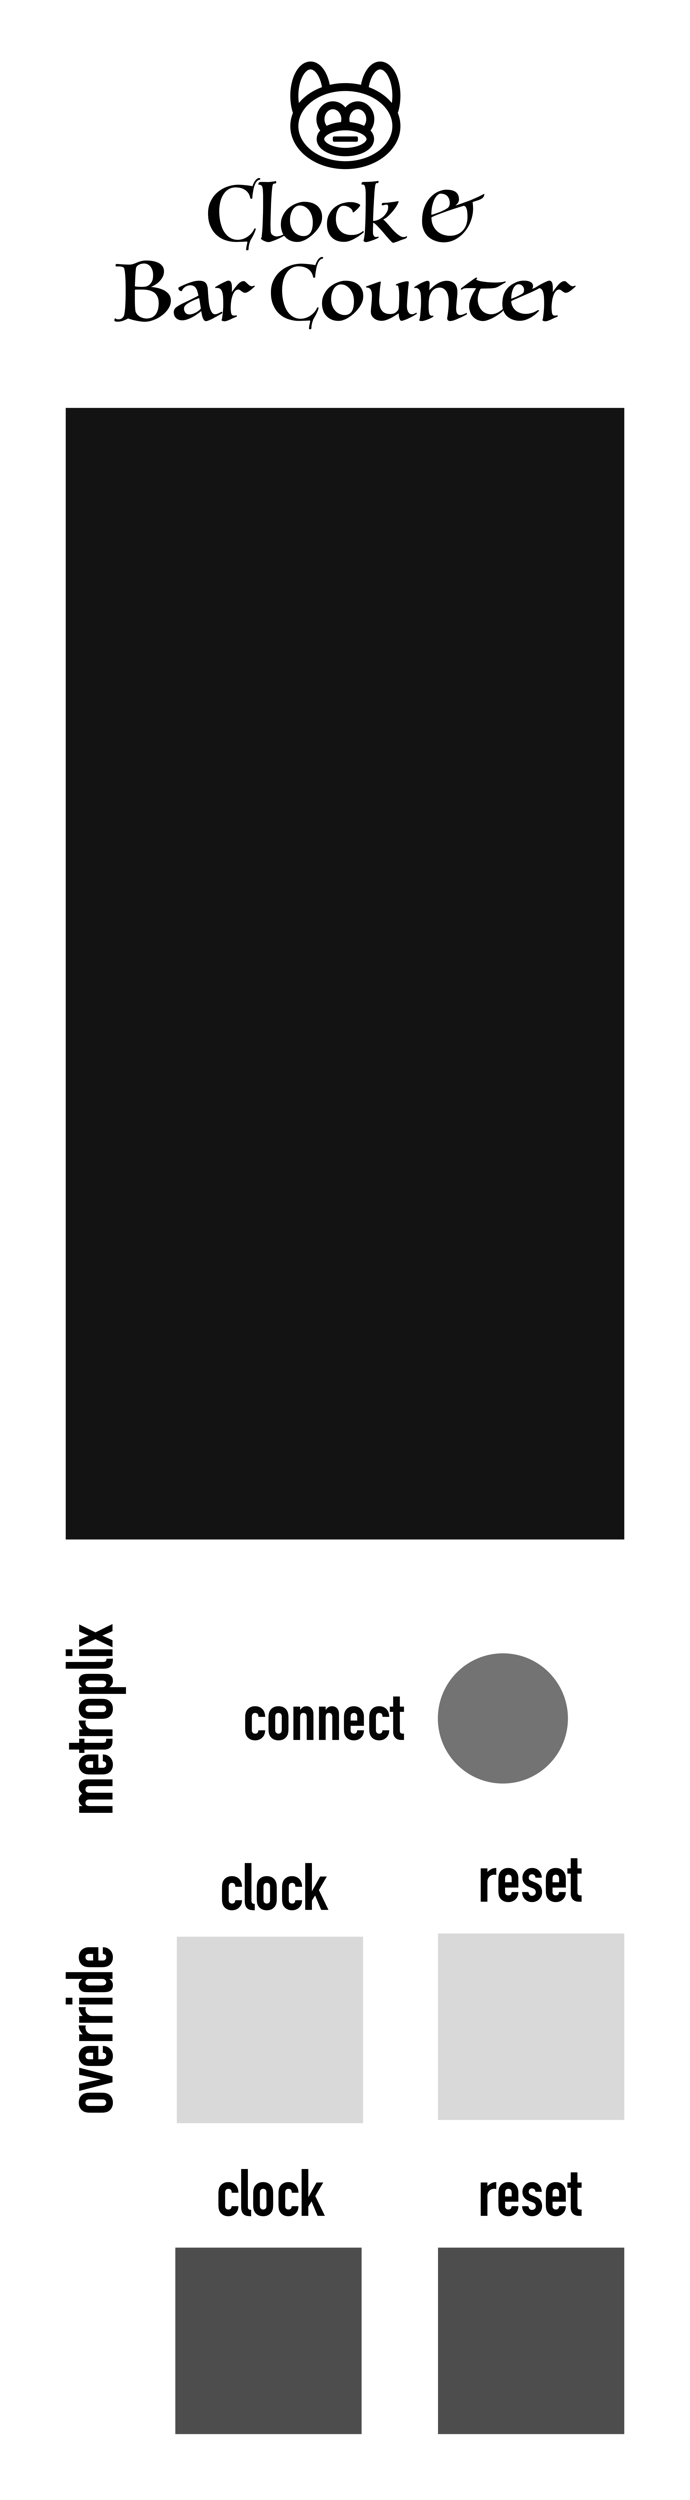 <?xml version="1.0" encoding="UTF-8" standalone="no"?>
<!DOCTYPE svg PUBLIC "-//W3C//DTD SVG 1.1//EN" "http://www.w3.org/Graphics/SVG/1.1/DTD/svg11.dtd">
<svg width="100%" height="100%" viewBox="0 0 105 380" version="1.1" xmlns="http://www.w3.org/2000/svg" xmlns:xlink="http://www.w3.org/1999/xlink" xml:space="preserve" xmlns:serif="http://www.serif.com/" style="fill-rule:evenodd;clip-rule:evenodd;stroke-linecap:round;stroke-linejoin:round;stroke-miterlimit:1.5;">
    <g transform="matrix(1,0,0,1,9.577,5.68434e-14)">
        <g id="Reset-output" serif:id="Reset#output" transform="matrix(0.175,0,0,0.175,47.637,322.943)">
            <rect x="53.94" y="106.916" width="161.978" height="161.978" style="fill:rgb(77,77,77);"/>
        </g>
        <g transform="matrix(1,0,0,1,-26.043,218.516)">
            <g transform="matrix(10,0,0,10,89.198,118.306)">
                <path d="M0.042,-0L0.042,-0.507L0.144,-0.507L0.144,-0.453C0.165,-0.472 0.185,-0.486 0.205,-0.497C0.225,-0.508 0.25,-0.513 0.279,-0.513L0.279,-0.405C0.269,-0.409 0.259,-0.411 0.248,-0.411C0.237,-0.411 0.226,-0.409 0.214,-0.406C0.201,-0.402 0.19,-0.396 0.18,-0.387C0.169,-0.378 0.161,-0.367 0.154,-0.353C0.147,-0.339 0.144,-0.322 0.144,-0.301L0.144,-0L0.042,-0Z" style="fill-rule:nonzero;"/>
            </g>
            <g transform="matrix(10,0,0,10,91.978,118.306)">
                <path d="M0.337,-0.215L0.135,-0.215L0.135,-0.146C0.135,-0.13 0.139,-0.118 0.149,-0.109C0.158,-0.1 0.17,-0.096 0.185,-0.096C0.204,-0.096 0.217,-0.102 0.224,-0.113C0.23,-0.124 0.234,-0.136 0.235,-0.147L0.337,-0.147C0.337,-0.102 0.323,-0.066 0.296,-0.039C0.283,-0.025 0.267,-0.014 0.248,-0.006C0.229,0.002 0.208,0.006 0.185,0.006C0.153,0.006 0.126,-0.001 0.104,-0.014C0.081,-0.027 0.064,-0.045 0.052,-0.067C0.045,-0.08 0.04,-0.096 0.037,-0.113C0.034,-0.13 0.033,-0.149 0.033,-0.17L0.033,-0.337C0.033,-0.358 0.034,-0.377 0.037,-0.394C0.04,-0.411 0.045,-0.427 0.052,-0.44C0.064,-0.462 0.081,-0.48 0.104,-0.493C0.126,-0.506 0.153,-0.513 0.185,-0.513C0.208,-0.513 0.23,-0.509 0.249,-0.501C0.268,-0.493 0.284,-0.482 0.297,-0.468C0.324,-0.438 0.337,-0.4 0.337,-0.355L0.337,-0.215ZM0.135,-0.295L0.235,-0.295L0.235,-0.353C0.235,-0.372 0.231,-0.387 0.222,-0.397C0.213,-0.406 0.2,-0.411 0.185,-0.411C0.17,-0.411 0.158,-0.406 0.149,-0.397C0.139,-0.387 0.135,-0.372 0.135,-0.353L0.135,-0.295Z" style="fill-rule:nonzero;"/>
            </g>
            <g transform="matrix(10,0,0,10,95.678,118.306)">
                <path d="M0.227,-0.365C0.226,-0.382 0.221,-0.395 0.211,-0.404C0.2,-0.413 0.188,-0.417 0.175,-0.417C0.159,-0.417 0.147,-0.412 0.138,-0.402C0.129,-0.391 0.125,-0.379 0.125,-0.366C0.125,-0.357 0.127,-0.347 0.132,-0.339C0.137,-0.33 0.149,-0.321 0.168,-0.314L0.228,-0.29C0.266,-0.275 0.292,-0.255 0.307,-0.23C0.321,-0.205 0.328,-0.177 0.328,-0.147C0.328,-0.126 0.324,-0.106 0.317,-0.088C0.309,-0.069 0.298,-0.053 0.285,-0.039C0.272,-0.025 0.256,-0.014 0.237,-0.006C0.218,0.002 0.198,0.006 0.176,0.006C0.135,0.006 0.1,-0.007 0.072,-0.033C0.058,-0.046 0.047,-0.062 0.038,-0.081C0.029,-0.099 0.025,-0.122 0.024,-0.147L0.12,-0.147C0.122,-0.133 0.127,-0.12 0.135,-0.108C0.142,-0.096 0.156,-0.09 0.175,-0.09C0.19,-0.09 0.203,-0.095 0.215,-0.105C0.226,-0.114 0.232,-0.128 0.232,-0.145C0.232,-0.159 0.228,-0.171 0.221,-0.181C0.214,-0.191 0.2,-0.2 0.181,-0.207L0.132,-0.225C0.1,-0.237 0.075,-0.255 0.057,-0.279C0.038,-0.302 0.029,-0.331 0.029,-0.365C0.029,-0.386 0.033,-0.406 0.041,-0.425C0.049,-0.443 0.06,-0.459 0.074,-0.472C0.087,-0.485 0.103,-0.496 0.121,-0.503C0.139,-0.51 0.158,-0.513 0.179,-0.513C0.2,-0.513 0.219,-0.509 0.237,-0.502C0.254,-0.495 0.269,-0.484 0.282,-0.471C0.295,-0.458 0.305,-0.442 0.312,-0.424C0.319,-0.405 0.323,-0.386 0.323,-0.365L0.227,-0.365Z" style="fill-rule:nonzero;"/>
            </g>
            <g transform="matrix(10,0,0,10,99.198,118.306)">
                <path d="M0.337,-0.215L0.135,-0.215L0.135,-0.146C0.135,-0.13 0.139,-0.118 0.149,-0.109C0.158,-0.1 0.17,-0.096 0.185,-0.096C0.204,-0.096 0.217,-0.102 0.224,-0.113C0.23,-0.124 0.234,-0.136 0.235,-0.147L0.337,-0.147C0.337,-0.102 0.323,-0.066 0.296,-0.039C0.283,-0.025 0.267,-0.014 0.248,-0.006C0.229,0.002 0.208,0.006 0.185,0.006C0.153,0.006 0.126,-0.001 0.104,-0.014C0.081,-0.027 0.064,-0.045 0.052,-0.067C0.045,-0.08 0.04,-0.096 0.037,-0.113C0.034,-0.13 0.033,-0.149 0.033,-0.17L0.033,-0.337C0.033,-0.358 0.034,-0.377 0.037,-0.394C0.04,-0.411 0.045,-0.427 0.052,-0.44C0.064,-0.462 0.081,-0.48 0.104,-0.493C0.126,-0.506 0.153,-0.513 0.185,-0.513C0.208,-0.513 0.23,-0.509 0.249,-0.501C0.268,-0.493 0.284,-0.482 0.297,-0.468C0.324,-0.438 0.337,-0.4 0.337,-0.355L0.337,-0.215ZM0.135,-0.295L0.235,-0.295L0.235,-0.353C0.235,-0.372 0.231,-0.387 0.222,-0.397C0.213,-0.406 0.2,-0.411 0.185,-0.411C0.17,-0.411 0.158,-0.406 0.149,-0.397C0.139,-0.387 0.135,-0.372 0.135,-0.353L0.135,-0.295Z" style="fill-rule:nonzero;"/>
            </g>
            <g transform="matrix(10,0,0,10,102.898,118.306)">
                <path d="M0.042,-0.507L0.042,-0.661L0.144,-0.661L0.144,-0.507L0.207,-0.507L0.207,-0.427L0.144,-0.427L0.144,-0.146C0.144,-0.134 0.145,-0.125 0.148,-0.118C0.15,-0.111 0.154,-0.106 0.159,-0.103C0.164,-0.1 0.171,-0.098 0.179,-0.097C0.186,-0.096 0.196,-0.096 0.207,-0.096L0.207,-0L0.165,-0C0.142,-0 0.122,-0.004 0.107,-0.011C0.091,-0.018 0.078,-0.028 0.069,-0.039C0.06,-0.05 0.053,-0.063 0.049,-0.078C0.044,-0.092 0.042,-0.106 0.042,-0.119L0.042,-0.427L-0.009,-0.427L-0.009,-0.507L0.042,-0.507Z" style="fill-rule:nonzero;"/>
            </g>
        </g>
        <g id="Clock-output" serif:id="Clock#output" transform="matrix(0.175,0,0,0.175,7.663,322.943)">
            <rect x="53.94" y="106.916" width="161.978" height="161.978" style="fill:rgb(77,77,77);"/>
        </g>
        <g transform="matrix(1,0,0,1,-66.017,218.516)">
            <g transform="matrix(10,0,0,10,89.198,118.306)">
                <path d="M0.15,-0.146C0.15,-0.13 0.155,-0.118 0.164,-0.109C0.172,-0.1 0.185,-0.096 0.2,-0.096C0.219,-0.096 0.232,-0.102 0.239,-0.113C0.245,-0.124 0.249,-0.136 0.25,-0.147L0.352,-0.147C0.352,-0.102 0.338,-0.066 0.311,-0.039C0.298,-0.025 0.282,-0.014 0.263,-0.006C0.244,0.002 0.223,0.006 0.2,0.006C0.168,0.006 0.141,-0.001 0.119,-0.014C0.096,-0.027 0.079,-0.045 0.067,-0.067C0.06,-0.08 0.055,-0.096 0.052,-0.113C0.049,-0.13 0.048,-0.149 0.048,-0.17L0.048,-0.337C0.048,-0.358 0.049,-0.377 0.052,-0.394C0.055,-0.411 0.06,-0.427 0.067,-0.44C0.079,-0.462 0.096,-0.48 0.119,-0.493C0.141,-0.506 0.168,-0.513 0.2,-0.513C0.223,-0.513 0.245,-0.509 0.264,-0.501C0.282,-0.493 0.299,-0.482 0.312,-0.468C0.339,-0.438 0.352,-0.399 0.352,-0.351L0.25,-0.351C0.25,-0.372 0.246,-0.387 0.237,-0.397C0.228,-0.406 0.215,-0.411 0.2,-0.411C0.185,-0.411 0.172,-0.406 0.164,-0.397C0.155,-0.387 0.15,-0.372 0.15,-0.353L0.15,-0.146Z" style="fill-rule:nonzero;"/>
            </g>
            <g transform="matrix(10,0,0,10,92.778,118.306)">
                <path d="M0.036,-0.712L0.138,-0.712L0.138,-0.143C0.138,-0.124 0.141,-0.111 0.149,-0.104C0.156,-0.096 0.169,-0.092 0.188,-0.09L0.188,0.006C0.165,0.006 0.144,0.004 0.125,0.001C0.106,-0.003 0.09,-0.01 0.077,-0.021C0.064,-0.031 0.054,-0.045 0.047,-0.064C0.04,-0.082 0.036,-0.106 0.036,-0.136L0.036,-0.712Z" style="fill-rule:nonzero;"/>
            </g>
            <g transform="matrix(10,0,0,10,94.638,118.306)">
                <path d="M0.033,-0.337C0.033,-0.358 0.034,-0.377 0.037,-0.394C0.04,-0.411 0.045,-0.427 0.052,-0.44C0.064,-0.462 0.081,-0.48 0.104,-0.493C0.126,-0.506 0.153,-0.513 0.185,-0.513C0.217,-0.513 0.244,-0.506 0.267,-0.493C0.289,-0.48 0.306,-0.462 0.318,-0.44C0.325,-0.427 0.33,-0.411 0.333,-0.394C0.336,-0.377 0.337,-0.358 0.337,-0.337L0.337,-0.17C0.337,-0.149 0.336,-0.13 0.333,-0.113C0.33,-0.096 0.325,-0.08 0.318,-0.067C0.306,-0.045 0.289,-0.027 0.267,-0.014C0.244,-0.001 0.217,0.006 0.185,0.006C0.153,0.006 0.126,-0.001 0.104,-0.014C0.081,-0.027 0.064,-0.045 0.052,-0.067C0.045,-0.08 0.04,-0.096 0.037,-0.113C0.034,-0.13 0.033,-0.149 0.033,-0.17L0.033,-0.337ZM0.135,-0.154C0.135,-0.135 0.139,-0.12 0.149,-0.111C0.158,-0.101 0.17,-0.096 0.185,-0.096C0.2,-0.096 0.213,-0.101 0.222,-0.111C0.231,-0.12 0.235,-0.135 0.235,-0.154L0.235,-0.353C0.235,-0.372 0.231,-0.387 0.222,-0.397C0.213,-0.406 0.2,-0.411 0.185,-0.411C0.17,-0.411 0.158,-0.406 0.149,-0.397C0.139,-0.387 0.135,-0.372 0.135,-0.353L0.135,-0.154Z" style="fill-rule:nonzero;"/>
            </g>
            <g transform="matrix(10,0,0,10,98.338,118.306)">
                <path d="M0.15,-0.146C0.15,-0.13 0.155,-0.118 0.164,-0.109C0.172,-0.1 0.185,-0.096 0.2,-0.096C0.219,-0.096 0.232,-0.102 0.239,-0.113C0.245,-0.124 0.249,-0.136 0.25,-0.147L0.352,-0.147C0.352,-0.102 0.338,-0.066 0.311,-0.039C0.298,-0.025 0.282,-0.014 0.263,-0.006C0.244,0.002 0.223,0.006 0.2,0.006C0.168,0.006 0.141,-0.001 0.119,-0.014C0.096,-0.027 0.079,-0.045 0.067,-0.067C0.06,-0.08 0.055,-0.096 0.052,-0.113C0.049,-0.13 0.048,-0.149 0.048,-0.17L0.048,-0.337C0.048,-0.358 0.049,-0.377 0.052,-0.394C0.055,-0.411 0.06,-0.427 0.067,-0.44C0.079,-0.462 0.096,-0.48 0.119,-0.493C0.141,-0.506 0.168,-0.513 0.2,-0.513C0.223,-0.513 0.245,-0.509 0.264,-0.501C0.282,-0.493 0.299,-0.482 0.312,-0.468C0.339,-0.438 0.352,-0.399 0.352,-0.351L0.25,-0.351C0.25,-0.372 0.246,-0.387 0.237,-0.397C0.228,-0.406 0.215,-0.411 0.2,-0.411C0.185,-0.411 0.172,-0.406 0.164,-0.397C0.155,-0.387 0.15,-0.372 0.15,-0.353L0.15,-0.146Z" style="fill-rule:nonzero;"/>
            </g>
            <g transform="matrix(10,0,0,10,101.918,118.306)">
                <path d="M0.042,-0L0.042,-0.712L0.144,-0.712L0.144,-0.286L0.146,-0.286L0.269,-0.507L0.371,-0.507L0.25,-0.301L0.396,-0L0.285,-0L0.193,-0.219L0.144,-0.142L0.144,-0L0.042,-0Z" style="fill-rule:nonzero;"/>
            </g>
        </g>
    </g>
    <g id="Override" transform="matrix(1,0,0,1,-93.547,11.326)">
        <g id="Reset-input" serif:id="Reset#input" transform="matrix(0.175,0,0,0.175,150.761,263.867)">
            <rect x="53.94" y="106.916" width="161.978" height="161.978" style="fill:rgb(217,217,217);"/>
        </g>
        <g transform="matrix(1,0,0,1,77.081,159.44)">
            <g transform="matrix(10,0,0,10,89.198,118.306)">
                <path d="M0.042,-0L0.042,-0.507L0.144,-0.507L0.144,-0.453C0.165,-0.472 0.185,-0.486 0.205,-0.497C0.225,-0.508 0.25,-0.513 0.279,-0.513L0.279,-0.405C0.269,-0.409 0.259,-0.411 0.248,-0.411C0.237,-0.411 0.226,-0.409 0.214,-0.406C0.201,-0.402 0.19,-0.396 0.18,-0.387C0.169,-0.378 0.161,-0.367 0.154,-0.353C0.147,-0.339 0.144,-0.322 0.144,-0.301L0.144,-0L0.042,-0Z" style="fill-rule:nonzero;"/>
            </g>
            <g transform="matrix(10,0,0,10,91.978,118.306)">
                <path d="M0.337,-0.215L0.135,-0.215L0.135,-0.146C0.135,-0.13 0.139,-0.118 0.149,-0.109C0.158,-0.1 0.17,-0.096 0.185,-0.096C0.204,-0.096 0.217,-0.102 0.224,-0.113C0.23,-0.124 0.234,-0.136 0.235,-0.147L0.337,-0.147C0.337,-0.102 0.323,-0.066 0.296,-0.039C0.283,-0.025 0.267,-0.014 0.248,-0.006C0.229,0.002 0.208,0.006 0.185,0.006C0.153,0.006 0.126,-0.001 0.104,-0.014C0.081,-0.027 0.064,-0.045 0.052,-0.067C0.045,-0.08 0.04,-0.096 0.037,-0.113C0.034,-0.13 0.033,-0.149 0.033,-0.17L0.033,-0.337C0.033,-0.358 0.034,-0.377 0.037,-0.394C0.04,-0.411 0.045,-0.427 0.052,-0.44C0.064,-0.462 0.081,-0.48 0.104,-0.493C0.126,-0.506 0.153,-0.513 0.185,-0.513C0.208,-0.513 0.23,-0.509 0.249,-0.501C0.268,-0.493 0.284,-0.482 0.297,-0.468C0.324,-0.438 0.337,-0.4 0.337,-0.355L0.337,-0.215ZM0.135,-0.295L0.235,-0.295L0.235,-0.353C0.235,-0.372 0.231,-0.387 0.222,-0.397C0.213,-0.406 0.2,-0.411 0.185,-0.411C0.17,-0.411 0.158,-0.406 0.149,-0.397C0.139,-0.387 0.135,-0.372 0.135,-0.353L0.135,-0.295Z" style="fill-rule:nonzero;"/>
            </g>
            <g transform="matrix(10,0,0,10,95.678,118.306)">
                <path d="M0.227,-0.365C0.226,-0.382 0.221,-0.395 0.211,-0.404C0.2,-0.413 0.188,-0.417 0.175,-0.417C0.159,-0.417 0.147,-0.412 0.138,-0.402C0.129,-0.391 0.125,-0.379 0.125,-0.366C0.125,-0.357 0.127,-0.347 0.132,-0.339C0.137,-0.33 0.149,-0.321 0.168,-0.314L0.228,-0.29C0.266,-0.275 0.292,-0.255 0.307,-0.23C0.321,-0.205 0.328,-0.177 0.328,-0.147C0.328,-0.126 0.324,-0.106 0.317,-0.088C0.309,-0.069 0.298,-0.053 0.285,-0.039C0.272,-0.025 0.256,-0.014 0.237,-0.006C0.218,0.002 0.198,0.006 0.176,0.006C0.135,0.006 0.1,-0.007 0.072,-0.033C0.058,-0.046 0.047,-0.062 0.038,-0.081C0.029,-0.099 0.025,-0.122 0.024,-0.147L0.12,-0.147C0.122,-0.133 0.127,-0.12 0.135,-0.108C0.142,-0.096 0.156,-0.09 0.175,-0.09C0.19,-0.09 0.203,-0.095 0.215,-0.105C0.226,-0.114 0.232,-0.128 0.232,-0.145C0.232,-0.159 0.228,-0.171 0.221,-0.181C0.214,-0.191 0.2,-0.2 0.181,-0.207L0.132,-0.225C0.1,-0.237 0.075,-0.255 0.057,-0.279C0.038,-0.302 0.029,-0.331 0.029,-0.365C0.029,-0.386 0.033,-0.406 0.041,-0.425C0.049,-0.443 0.06,-0.459 0.074,-0.472C0.087,-0.485 0.103,-0.496 0.121,-0.503C0.139,-0.51 0.158,-0.513 0.179,-0.513C0.2,-0.513 0.219,-0.509 0.237,-0.502C0.254,-0.495 0.269,-0.484 0.282,-0.471C0.295,-0.458 0.305,-0.442 0.312,-0.424C0.319,-0.405 0.323,-0.386 0.323,-0.365L0.227,-0.365Z" style="fill-rule:nonzero;"/>
            </g>
            <g transform="matrix(10,0,0,10,99.198,118.306)">
                <path d="M0.337,-0.215L0.135,-0.215L0.135,-0.146C0.135,-0.13 0.139,-0.118 0.149,-0.109C0.158,-0.1 0.17,-0.096 0.185,-0.096C0.204,-0.096 0.217,-0.102 0.224,-0.113C0.23,-0.124 0.234,-0.136 0.235,-0.147L0.337,-0.147C0.337,-0.102 0.323,-0.066 0.296,-0.039C0.283,-0.025 0.267,-0.014 0.248,-0.006C0.229,0.002 0.208,0.006 0.185,0.006C0.153,0.006 0.126,-0.001 0.104,-0.014C0.081,-0.027 0.064,-0.045 0.052,-0.067C0.045,-0.08 0.04,-0.096 0.037,-0.113C0.034,-0.13 0.033,-0.149 0.033,-0.17L0.033,-0.337C0.033,-0.358 0.034,-0.377 0.037,-0.394C0.04,-0.411 0.045,-0.427 0.052,-0.44C0.064,-0.462 0.081,-0.48 0.104,-0.493C0.126,-0.506 0.153,-0.513 0.185,-0.513C0.208,-0.513 0.23,-0.509 0.249,-0.501C0.268,-0.493 0.284,-0.482 0.297,-0.468C0.324,-0.438 0.337,-0.4 0.337,-0.355L0.337,-0.215ZM0.135,-0.295L0.235,-0.295L0.235,-0.353C0.235,-0.372 0.231,-0.387 0.222,-0.397C0.213,-0.406 0.2,-0.411 0.185,-0.411C0.17,-0.411 0.158,-0.406 0.149,-0.397C0.139,-0.387 0.135,-0.372 0.135,-0.353L0.135,-0.295Z" style="fill-rule:nonzero;"/>
            </g>
            <g transform="matrix(10,0,0,10,102.898,118.306)">
                <path d="M0.042,-0.507L0.042,-0.661L0.144,-0.661L0.144,-0.507L0.207,-0.507L0.207,-0.427L0.144,-0.427L0.144,-0.146C0.144,-0.134 0.145,-0.125 0.148,-0.118C0.15,-0.111 0.154,-0.106 0.159,-0.103C0.164,-0.1 0.171,-0.098 0.179,-0.097C0.186,-0.096 0.196,-0.096 0.207,-0.096L0.207,-0L0.165,-0C0.142,-0 0.122,-0.004 0.107,-0.011C0.091,-0.018 0.078,-0.028 0.069,-0.039C0.06,-0.05 0.053,-0.063 0.049,-0.078C0.044,-0.092 0.042,-0.106 0.042,-0.119L0.042,-0.427L-0.009,-0.427L-0.009,-0.507L0.042,-0.507Z" style="fill-rule:nonzero;"/>
            </g>
        </g>
        <g id="Clock-input" serif:id="Clock#input" transform="matrix(0.175,0,0,0.175,111.015,264.355)">
            <rect x="53.94" y="106.916" width="161.978" height="161.978" style="fill:rgb(217,217,217);"/>
        </g>
        <g transform="matrix(1,0,0,1,37.654,160.683)">
            <g transform="matrix(10,0,0,10,89.198,118.306)">
                <path d="M0.15,-0.146C0.15,-0.13 0.155,-0.118 0.164,-0.109C0.172,-0.1 0.185,-0.096 0.2,-0.096C0.219,-0.096 0.232,-0.102 0.239,-0.113C0.245,-0.124 0.249,-0.136 0.25,-0.147L0.352,-0.147C0.352,-0.102 0.338,-0.066 0.311,-0.039C0.298,-0.025 0.282,-0.014 0.263,-0.006C0.244,0.002 0.223,0.006 0.2,0.006C0.168,0.006 0.141,-0.001 0.119,-0.014C0.096,-0.027 0.079,-0.045 0.067,-0.067C0.06,-0.08 0.055,-0.096 0.052,-0.113C0.049,-0.13 0.048,-0.149 0.048,-0.17L0.048,-0.337C0.048,-0.358 0.049,-0.377 0.052,-0.394C0.055,-0.411 0.06,-0.427 0.067,-0.44C0.079,-0.462 0.096,-0.48 0.119,-0.493C0.141,-0.506 0.168,-0.513 0.2,-0.513C0.223,-0.513 0.245,-0.509 0.264,-0.501C0.282,-0.493 0.299,-0.482 0.312,-0.468C0.339,-0.438 0.352,-0.399 0.352,-0.351L0.25,-0.351C0.25,-0.372 0.246,-0.387 0.237,-0.397C0.228,-0.406 0.215,-0.411 0.2,-0.411C0.185,-0.411 0.172,-0.406 0.164,-0.397C0.155,-0.387 0.15,-0.372 0.15,-0.353L0.15,-0.146Z" style="fill-rule:nonzero;"/>
            </g>
            <g transform="matrix(10,0,0,10,92.778,118.306)">
                <path d="M0.036,-0.712L0.138,-0.712L0.138,-0.143C0.138,-0.124 0.141,-0.111 0.149,-0.104C0.156,-0.096 0.169,-0.092 0.188,-0.09L0.188,0.006C0.165,0.006 0.144,0.004 0.125,0.001C0.106,-0.003 0.09,-0.01 0.077,-0.021C0.064,-0.031 0.054,-0.045 0.047,-0.064C0.04,-0.082 0.036,-0.106 0.036,-0.136L0.036,-0.712Z" style="fill-rule:nonzero;"/>
            </g>
            <g transform="matrix(10,0,0,10,94.638,118.306)">
                <path d="M0.033,-0.337C0.033,-0.358 0.034,-0.377 0.037,-0.394C0.04,-0.411 0.045,-0.427 0.052,-0.44C0.064,-0.462 0.081,-0.48 0.104,-0.493C0.126,-0.506 0.153,-0.513 0.185,-0.513C0.217,-0.513 0.244,-0.506 0.267,-0.493C0.289,-0.48 0.306,-0.462 0.318,-0.44C0.325,-0.427 0.33,-0.411 0.333,-0.394C0.336,-0.377 0.337,-0.358 0.337,-0.337L0.337,-0.17C0.337,-0.149 0.336,-0.13 0.333,-0.113C0.33,-0.096 0.325,-0.08 0.318,-0.067C0.306,-0.045 0.289,-0.027 0.267,-0.014C0.244,-0.001 0.217,0.006 0.185,0.006C0.153,0.006 0.126,-0.001 0.104,-0.014C0.081,-0.027 0.064,-0.045 0.052,-0.067C0.045,-0.08 0.04,-0.096 0.037,-0.113C0.034,-0.13 0.033,-0.149 0.033,-0.17L0.033,-0.337ZM0.135,-0.154C0.135,-0.135 0.139,-0.12 0.149,-0.111C0.158,-0.101 0.17,-0.096 0.185,-0.096C0.2,-0.096 0.213,-0.101 0.222,-0.111C0.231,-0.12 0.235,-0.135 0.235,-0.154L0.235,-0.353C0.235,-0.372 0.231,-0.387 0.222,-0.397C0.213,-0.406 0.2,-0.411 0.185,-0.411C0.17,-0.411 0.158,-0.406 0.149,-0.397C0.139,-0.387 0.135,-0.372 0.135,-0.353L0.135,-0.154Z" style="fill-rule:nonzero;"/>
            </g>
            <g transform="matrix(10,0,0,10,98.338,118.306)">
                <path d="M0.15,-0.146C0.15,-0.13 0.155,-0.118 0.164,-0.109C0.172,-0.1 0.185,-0.096 0.2,-0.096C0.219,-0.096 0.232,-0.102 0.239,-0.113C0.245,-0.124 0.249,-0.136 0.25,-0.147L0.352,-0.147C0.352,-0.102 0.338,-0.066 0.311,-0.039C0.298,-0.025 0.282,-0.014 0.263,-0.006C0.244,0.002 0.223,0.006 0.2,0.006C0.168,0.006 0.141,-0.001 0.119,-0.014C0.096,-0.027 0.079,-0.045 0.067,-0.067C0.06,-0.08 0.055,-0.096 0.052,-0.113C0.049,-0.13 0.048,-0.149 0.048,-0.17L0.048,-0.337C0.048,-0.358 0.049,-0.377 0.052,-0.394C0.055,-0.411 0.06,-0.427 0.067,-0.44C0.079,-0.462 0.096,-0.48 0.119,-0.493C0.141,-0.506 0.168,-0.513 0.2,-0.513C0.223,-0.513 0.245,-0.509 0.264,-0.501C0.282,-0.493 0.299,-0.482 0.312,-0.468C0.339,-0.438 0.352,-0.399 0.352,-0.351L0.25,-0.351C0.25,-0.372 0.246,-0.387 0.237,-0.397C0.228,-0.406 0.215,-0.411 0.2,-0.411C0.185,-0.411 0.172,-0.406 0.164,-0.397C0.155,-0.387 0.15,-0.372 0.15,-0.353L0.15,-0.146Z" style="fill-rule:nonzero;"/>
            </g>
            <g transform="matrix(10,0,0,10,101.918,118.306)">
                <path d="M0.042,-0L0.042,-0.712L0.144,-0.712L0.144,-0.286L0.146,-0.286L0.269,-0.507L0.371,-0.507L0.25,-0.301L0.396,-0L0.285,-0L0.193,-0.219L0.144,-0.142L0.144,-0L0.042,-0Z" style="fill-rule:nonzero;"/>
            </g>
        </g>
        <g transform="matrix(6.12323e-17,-1,1,6.12323e-17,-7.64,399.342)">
            <g transform="matrix(10,0,0,10,89.198,118.306)">
                <path d="M0.033,-0.337C0.033,-0.358 0.034,-0.377 0.037,-0.394C0.04,-0.411 0.045,-0.427 0.052,-0.44C0.064,-0.462 0.081,-0.48 0.104,-0.493C0.126,-0.506 0.153,-0.513 0.185,-0.513C0.217,-0.513 0.244,-0.506 0.267,-0.493C0.289,-0.48 0.306,-0.462 0.318,-0.44C0.325,-0.427 0.33,-0.411 0.333,-0.394C0.336,-0.377 0.337,-0.358 0.337,-0.337L0.337,-0.17C0.337,-0.149 0.336,-0.13 0.333,-0.113C0.33,-0.096 0.325,-0.08 0.318,-0.067C0.306,-0.045 0.289,-0.027 0.267,-0.014C0.244,-0.001 0.217,0.006 0.185,0.006C0.153,0.006 0.126,-0.001 0.104,-0.014C0.081,-0.027 0.064,-0.045 0.052,-0.067C0.045,-0.08 0.04,-0.096 0.037,-0.113C0.034,-0.13 0.033,-0.149 0.033,-0.17L0.033,-0.337ZM0.135,-0.154C0.135,-0.135 0.139,-0.12 0.149,-0.111C0.158,-0.101 0.17,-0.096 0.185,-0.096C0.2,-0.096 0.213,-0.101 0.222,-0.111C0.231,-0.12 0.235,-0.135 0.235,-0.154L0.235,-0.353C0.235,-0.372 0.231,-0.387 0.222,-0.397C0.213,-0.406 0.2,-0.411 0.185,-0.411C0.17,-0.411 0.158,-0.406 0.149,-0.397C0.139,-0.387 0.135,-0.372 0.135,-0.353L0.135,-0.154Z" style="fill-rule:nonzero;"/>
            </g>
            <g transform="matrix(10,0,0,10,92.838,118.306)">
                <path d="M0.353,-0.507L0.221,-0L0.131,-0L-0.001,-0.507L0.107,-0.507L0.175,-0.183L0.177,-0.183L0.245,-0.507L0.353,-0.507Z" style="fill-rule:nonzero;"/>
            </g>
            <g transform="matrix(10,0,0,10,96.298,118.306)">
                <path d="M0.337,-0.215L0.135,-0.215L0.135,-0.146C0.135,-0.13 0.139,-0.118 0.149,-0.109C0.158,-0.1 0.17,-0.096 0.185,-0.096C0.204,-0.096 0.217,-0.102 0.224,-0.113C0.23,-0.124 0.234,-0.136 0.235,-0.147L0.337,-0.147C0.337,-0.102 0.323,-0.066 0.296,-0.039C0.283,-0.025 0.267,-0.014 0.248,-0.006C0.229,0.002 0.208,0.006 0.185,0.006C0.153,0.006 0.126,-0.001 0.104,-0.014C0.081,-0.027 0.064,-0.045 0.052,-0.067C0.045,-0.08 0.04,-0.096 0.037,-0.113C0.034,-0.13 0.033,-0.149 0.033,-0.17L0.033,-0.337C0.033,-0.358 0.034,-0.377 0.037,-0.394C0.04,-0.411 0.045,-0.427 0.052,-0.44C0.064,-0.462 0.081,-0.48 0.104,-0.493C0.126,-0.506 0.153,-0.513 0.185,-0.513C0.208,-0.513 0.23,-0.509 0.249,-0.501C0.268,-0.493 0.284,-0.482 0.297,-0.468C0.324,-0.438 0.337,-0.4 0.337,-0.355L0.337,-0.215ZM0.135,-0.295L0.235,-0.295L0.235,-0.353C0.235,-0.372 0.231,-0.387 0.222,-0.397C0.213,-0.406 0.2,-0.411 0.185,-0.411C0.17,-0.411 0.158,-0.406 0.149,-0.397C0.139,-0.387 0.135,-0.372 0.135,-0.353L0.135,-0.295Z" style="fill-rule:nonzero;"/>
            </g>
            <g transform="matrix(10,0,0,10,99.998,118.306)">
                <path d="M0.042,-0L0.042,-0.507L0.144,-0.507L0.144,-0.453C0.165,-0.472 0.185,-0.486 0.205,-0.497C0.225,-0.508 0.25,-0.513 0.279,-0.513L0.279,-0.405C0.269,-0.409 0.259,-0.411 0.248,-0.411C0.237,-0.411 0.226,-0.409 0.214,-0.406C0.201,-0.402 0.19,-0.396 0.18,-0.387C0.169,-0.378 0.161,-0.367 0.154,-0.353C0.147,-0.339 0.144,-0.322 0.144,-0.301L0.144,-0L0.042,-0Z" style="fill-rule:nonzero;"/>
            </g>
            <g transform="matrix(10,0,0,10,102.778,118.306)">
                <path d="M0.042,-0L0.042,-0.507L0.144,-0.507L0.144,-0.453C0.165,-0.472 0.185,-0.486 0.205,-0.497C0.225,-0.508 0.25,-0.513 0.279,-0.513L0.279,-0.405C0.269,-0.409 0.259,-0.411 0.248,-0.411C0.237,-0.411 0.226,-0.409 0.214,-0.406C0.201,-0.402 0.19,-0.396 0.18,-0.387C0.169,-0.378 0.161,-0.367 0.154,-0.353C0.147,-0.339 0.144,-0.322 0.144,-0.301L0.144,-0L0.042,-0Z" style="fill-rule:nonzero;"/>
            </g>
            <g transform="matrix(10,0,0,10,105.558,118.306)">
                <path d="M0.042,-0L0.042,-0.507L0.144,-0.507L0.144,-0L0.042,-0ZM0.042,-0.61L0.042,-0.712L0.144,-0.712L0.144,-0.61L0.042,-0.61Z" style="fill-rule:nonzero;"/>
            </g>
            <g transform="matrix(10,0,0,10,107.418,118.306)">
                <path d="M0.144,-0.165C0.144,-0.144 0.148,-0.128 0.156,-0.115C0.164,-0.102 0.177,-0.096 0.194,-0.096C0.209,-0.096 0.222,-0.102 0.231,-0.114C0.24,-0.125 0.245,-0.14 0.245,-0.159L0.245,-0.356C0.245,-0.372 0.24,-0.385 0.231,-0.396C0.221,-0.406 0.209,-0.411 0.194,-0.411C0.175,-0.411 0.162,-0.405 0.155,-0.393C0.148,-0.381 0.144,-0.367 0.144,-0.351L0.144,-0.165ZM0.245,-0L0.245,-0.046C0.238,-0.039 0.232,-0.032 0.226,-0.026C0.22,-0.019 0.213,-0.014 0.206,-0.009C0.199,-0.004 0.19,-0.001 0.181,0.002C0.172,0.005 0.161,0.006 0.148,0.006C0.105,0.006 0.076,-0.01 0.059,-0.042C0.053,-0.053 0.049,-0.067 0.046,-0.084C0.043,-0.101 0.042,-0.123 0.042,-0.151L0.042,-0.344C0.042,-0.381 0.043,-0.408 0.045,-0.425C0.049,-0.458 0.065,-0.483 0.092,-0.5C0.105,-0.509 0.124,-0.513 0.149,-0.513C0.169,-0.513 0.187,-0.509 0.203,-0.5C0.218,-0.491 0.232,-0.478 0.243,-0.461L0.245,-0.461L0.245,-0.712L0.347,-0.712L0.347,-0L0.245,-0Z" style="fill-rule:nonzero;"/>
            </g>
            <g transform="matrix(10,0,0,10,111.308,118.306)">
                <path d="M0.337,-0.215L0.135,-0.215L0.135,-0.146C0.135,-0.13 0.139,-0.118 0.149,-0.109C0.158,-0.1 0.17,-0.096 0.185,-0.096C0.204,-0.096 0.217,-0.102 0.224,-0.113C0.23,-0.124 0.234,-0.136 0.235,-0.147L0.337,-0.147C0.337,-0.102 0.323,-0.066 0.296,-0.039C0.283,-0.025 0.267,-0.014 0.248,-0.006C0.229,0.002 0.208,0.006 0.185,0.006C0.153,0.006 0.126,-0.001 0.104,-0.014C0.081,-0.027 0.064,-0.045 0.052,-0.067C0.045,-0.08 0.04,-0.096 0.037,-0.113C0.034,-0.13 0.033,-0.149 0.033,-0.17L0.033,-0.337C0.033,-0.358 0.034,-0.377 0.037,-0.394C0.04,-0.411 0.045,-0.427 0.052,-0.44C0.064,-0.462 0.081,-0.48 0.104,-0.493C0.126,-0.506 0.153,-0.513 0.185,-0.513C0.208,-0.513 0.23,-0.509 0.249,-0.501C0.268,-0.493 0.284,-0.482 0.297,-0.468C0.324,-0.438 0.337,-0.4 0.337,-0.355L0.337,-0.215ZM0.135,-0.295L0.235,-0.295L0.235,-0.353C0.235,-0.372 0.231,-0.387 0.222,-0.397C0.213,-0.406 0.2,-0.411 0.185,-0.411C0.17,-0.411 0.158,-0.406 0.149,-0.397C0.139,-0.387 0.135,-0.372 0.135,-0.353L0.135,-0.295Z" style="fill-rule:nonzero;"/>
            </g>
        </g>
    </g>
    <g transform="matrix(1,0,0,1,-102.782,-70.462)">
        <g id="Connect-ledbutton" serif:id="Connect#ledbutton" transform="matrix(1,0,0,1,78.001,21.434)">
            <circle cx="101.308" cy="310.24" r="9.898" style="fill:rgb(115,115,115);"/>
        </g>
        <g transform="matrix(1,0,0,1,50.412,216.642)">
            <g transform="matrix(10,0,0,10,89.198,118.306)">
                <path d="M0.15,-0.146C0.15,-0.13 0.155,-0.118 0.164,-0.109C0.172,-0.1 0.185,-0.096 0.2,-0.096C0.219,-0.096 0.232,-0.102 0.239,-0.113C0.245,-0.124 0.249,-0.136 0.25,-0.147L0.352,-0.147C0.352,-0.102 0.338,-0.066 0.311,-0.039C0.298,-0.025 0.282,-0.014 0.263,-0.006C0.244,0.002 0.223,0.006 0.2,0.006C0.168,0.006 0.141,-0.001 0.119,-0.014C0.096,-0.027 0.079,-0.045 0.067,-0.067C0.06,-0.08 0.055,-0.096 0.052,-0.113C0.049,-0.13 0.048,-0.149 0.048,-0.17L0.048,-0.337C0.048,-0.358 0.049,-0.377 0.052,-0.394C0.055,-0.411 0.06,-0.427 0.067,-0.44C0.079,-0.462 0.096,-0.48 0.119,-0.493C0.141,-0.506 0.168,-0.513 0.2,-0.513C0.223,-0.513 0.245,-0.509 0.264,-0.501C0.282,-0.493 0.299,-0.482 0.312,-0.468C0.339,-0.438 0.352,-0.399 0.352,-0.351L0.25,-0.351C0.25,-0.372 0.246,-0.387 0.237,-0.397C0.228,-0.406 0.215,-0.411 0.2,-0.411C0.185,-0.411 0.172,-0.406 0.164,-0.397C0.155,-0.387 0.15,-0.372 0.15,-0.353L0.15,-0.146Z" style="fill:rgb(5,5,5);fill-rule:nonzero;"/>
            </g>
            <g transform="matrix(10,0,0,10,92.898,118.306)">
                <path d="M0.033,-0.337C0.033,-0.358 0.034,-0.377 0.037,-0.394C0.04,-0.411 0.045,-0.427 0.052,-0.44C0.064,-0.462 0.081,-0.48 0.104,-0.493C0.126,-0.506 0.153,-0.513 0.185,-0.513C0.217,-0.513 0.244,-0.506 0.267,-0.493C0.289,-0.48 0.306,-0.462 0.318,-0.44C0.325,-0.427 0.33,-0.411 0.333,-0.394C0.336,-0.377 0.337,-0.358 0.337,-0.337L0.337,-0.17C0.337,-0.149 0.336,-0.13 0.333,-0.113C0.33,-0.096 0.325,-0.08 0.318,-0.067C0.306,-0.045 0.289,-0.027 0.267,-0.014C0.244,-0.001 0.217,0.006 0.185,0.006C0.153,0.006 0.126,-0.001 0.104,-0.014C0.081,-0.027 0.064,-0.045 0.052,-0.067C0.045,-0.08 0.04,-0.096 0.037,-0.113C0.034,-0.13 0.033,-0.149 0.033,-0.17L0.033,-0.337ZM0.135,-0.154C0.135,-0.135 0.139,-0.12 0.149,-0.111C0.158,-0.101 0.17,-0.096 0.185,-0.096C0.2,-0.096 0.213,-0.101 0.222,-0.111C0.231,-0.12 0.235,-0.135 0.235,-0.154L0.235,-0.353C0.235,-0.372 0.231,-0.387 0.222,-0.397C0.213,-0.406 0.2,-0.411 0.185,-0.411C0.17,-0.411 0.158,-0.406 0.149,-0.397C0.139,-0.387 0.135,-0.372 0.135,-0.353L0.135,-0.154Z" style="fill:rgb(5,5,5);fill-rule:nonzero;"/>
            </g>
            <g transform="matrix(10,0,0,10,96.598,118.306)">
                <path d="M0.042,-0L0.042,-0.507L0.144,-0.507L0.144,-0.458L0.146,-0.458C0.157,-0.474 0.169,-0.487 0.185,-0.498C0.2,-0.508 0.219,-0.513 0.242,-0.513C0.255,-0.513 0.267,-0.511 0.28,-0.507C0.293,-0.502 0.304,-0.495 0.314,-0.485C0.324,-0.475 0.332,-0.462 0.338,-0.447C0.344,-0.431 0.347,-0.412 0.347,-0.389L0.347,-0L0.245,-0L0.245,-0.351C0.245,-0.37 0.241,-0.384 0.232,-0.395C0.223,-0.406 0.211,-0.411 0.195,-0.411C0.176,-0.411 0.162,-0.405 0.155,-0.393C0.148,-0.381 0.144,-0.364 0.144,-0.341L0.144,-0L0.042,-0Z" style="fill:rgb(5,5,5);fill-rule:nonzero;"/>
            </g>
            <g transform="matrix(10,0,0,10,100.488,118.306)">
                <path d="M0.042,-0L0.042,-0.507L0.144,-0.507L0.144,-0.458L0.146,-0.458C0.157,-0.474 0.169,-0.487 0.185,-0.498C0.2,-0.508 0.219,-0.513 0.242,-0.513C0.255,-0.513 0.267,-0.511 0.28,-0.507C0.293,-0.502 0.304,-0.495 0.314,-0.485C0.324,-0.475 0.332,-0.462 0.338,-0.447C0.344,-0.431 0.347,-0.412 0.347,-0.389L0.347,-0L0.245,-0L0.245,-0.351C0.245,-0.37 0.241,-0.384 0.232,-0.395C0.223,-0.406 0.211,-0.411 0.195,-0.411C0.176,-0.411 0.162,-0.405 0.155,-0.393C0.148,-0.381 0.144,-0.364 0.144,-0.341L0.144,-0L0.042,-0Z" style="fill:rgb(5,5,5);fill-rule:nonzero;"/>
            </g>
            <g transform="matrix(10,0,0,10,104.378,118.306)">
                <path d="M0.337,-0.215L0.135,-0.215L0.135,-0.146C0.135,-0.13 0.139,-0.118 0.149,-0.109C0.158,-0.1 0.17,-0.096 0.185,-0.096C0.204,-0.096 0.217,-0.102 0.224,-0.113C0.23,-0.124 0.234,-0.136 0.235,-0.147L0.337,-0.147C0.337,-0.102 0.323,-0.066 0.296,-0.039C0.283,-0.025 0.267,-0.014 0.248,-0.006C0.229,0.002 0.208,0.006 0.185,0.006C0.153,0.006 0.126,-0.001 0.104,-0.014C0.081,-0.027 0.064,-0.045 0.052,-0.067C0.045,-0.08 0.04,-0.096 0.037,-0.113C0.034,-0.13 0.033,-0.149 0.033,-0.17L0.033,-0.337C0.033,-0.358 0.034,-0.377 0.037,-0.394C0.04,-0.411 0.045,-0.427 0.052,-0.44C0.064,-0.462 0.081,-0.48 0.104,-0.493C0.126,-0.506 0.153,-0.513 0.185,-0.513C0.208,-0.513 0.23,-0.509 0.249,-0.501C0.268,-0.493 0.284,-0.482 0.297,-0.468C0.324,-0.438 0.337,-0.4 0.337,-0.355L0.337,-0.215ZM0.135,-0.295L0.235,-0.295L0.235,-0.353C0.235,-0.372 0.231,-0.387 0.222,-0.397C0.213,-0.406 0.2,-0.411 0.185,-0.411C0.17,-0.411 0.158,-0.406 0.149,-0.397C0.139,-0.387 0.135,-0.372 0.135,-0.353L0.135,-0.295Z" style="fill:rgb(5,5,5);fill-rule:nonzero;"/>
            </g>
            <g transform="matrix(10,0,0,10,108.078,118.306)">
                <path d="M0.15,-0.146C0.15,-0.13 0.155,-0.118 0.164,-0.109C0.172,-0.1 0.185,-0.096 0.2,-0.096C0.219,-0.096 0.232,-0.102 0.239,-0.113C0.245,-0.124 0.249,-0.136 0.25,-0.147L0.352,-0.147C0.352,-0.102 0.338,-0.066 0.311,-0.039C0.298,-0.025 0.282,-0.014 0.263,-0.006C0.244,0.002 0.223,0.006 0.2,0.006C0.168,0.006 0.141,-0.001 0.119,-0.014C0.096,-0.027 0.079,-0.045 0.067,-0.067C0.06,-0.08 0.055,-0.096 0.052,-0.113C0.049,-0.13 0.048,-0.149 0.048,-0.17L0.048,-0.337C0.048,-0.358 0.049,-0.377 0.052,-0.394C0.055,-0.411 0.06,-0.427 0.067,-0.44C0.079,-0.462 0.096,-0.48 0.119,-0.493C0.141,-0.506 0.168,-0.513 0.2,-0.513C0.223,-0.513 0.245,-0.509 0.264,-0.501C0.282,-0.493 0.299,-0.482 0.312,-0.468C0.339,-0.438 0.352,-0.399 0.352,-0.351L0.25,-0.351C0.25,-0.372 0.246,-0.387 0.237,-0.397C0.228,-0.406 0.215,-0.411 0.2,-0.411C0.185,-0.411 0.172,-0.406 0.164,-0.397C0.155,-0.387 0.15,-0.372 0.15,-0.353L0.15,-0.146Z" style="fill:rgb(5,5,5);fill-rule:nonzero;"/>
            </g>
            <g transform="matrix(10,0,0,10,111.778,118.306)">
                <path d="M0.042,-0.507L0.042,-0.661L0.144,-0.661L0.144,-0.507L0.207,-0.507L0.207,-0.427L0.144,-0.427L0.144,-0.146C0.144,-0.134 0.145,-0.125 0.148,-0.118C0.15,-0.111 0.154,-0.106 0.159,-0.103C0.164,-0.1 0.171,-0.098 0.179,-0.097C0.186,-0.096 0.196,-0.096 0.207,-0.096L0.207,-0L0.165,-0C0.142,-0 0.122,-0.004 0.107,-0.011C0.091,-0.018 0.078,-0.028 0.069,-0.039C0.06,-0.05 0.053,-0.063 0.049,-0.078C0.044,-0.092 0.042,-0.106 0.042,-0.119L0.042,-0.427L-0.009,-0.427L-0.009,-0.507L0.042,-0.507Z" style="fill:rgb(5,5,5);fill-rule:nonzero;"/>
            </g>
        </g>
        <g transform="matrix(6.12323e-17,-1,1,6.12323e-17,1.595,435.641)">
            <g transform="matrix(10,0,0,10,89.198,118.306)">
                <path d="M0.042,-0L0.042,-0.507L0.144,-0.507L0.144,-0.458L0.146,-0.458C0.157,-0.474 0.169,-0.487 0.185,-0.498C0.2,-0.508 0.219,-0.513 0.242,-0.513C0.264,-0.513 0.282,-0.508 0.297,-0.497C0.312,-0.486 0.324,-0.475 0.333,-0.462C0.346,-0.476 0.36,-0.488 0.375,-0.498C0.39,-0.508 0.412,-0.513 0.439,-0.513C0.452,-0.513 0.465,-0.511 0.478,-0.507C0.491,-0.502 0.503,-0.495 0.514,-0.485C0.525,-0.475 0.533,-0.462 0.54,-0.447C0.547,-0.431 0.55,-0.412 0.55,-0.389L0.55,-0L0.448,-0L0.448,-0.351C0.448,-0.37 0.444,-0.384 0.435,-0.395C0.426,-0.406 0.414,-0.411 0.398,-0.411C0.379,-0.411 0.365,-0.405 0.358,-0.393C0.351,-0.381 0.347,-0.364 0.347,-0.341L0.347,-0L0.245,-0L0.245,-0.351C0.245,-0.37 0.241,-0.384 0.232,-0.395C0.223,-0.406 0.211,-0.411 0.195,-0.411C0.176,-0.411 0.162,-0.405 0.155,-0.393C0.148,-0.381 0.144,-0.364 0.144,-0.341L0.144,-0L0.042,-0Z" style="fill-rule:nonzero;"/>
            </g>
            <g transform="matrix(10,0,0,10,95.118,118.306)">
                <path d="M0.337,-0.215L0.135,-0.215L0.135,-0.146C0.135,-0.13 0.139,-0.118 0.149,-0.109C0.158,-0.1 0.17,-0.096 0.185,-0.096C0.204,-0.096 0.217,-0.102 0.224,-0.113C0.23,-0.124 0.234,-0.136 0.235,-0.147L0.337,-0.147C0.337,-0.102 0.323,-0.066 0.296,-0.039C0.283,-0.025 0.267,-0.014 0.248,-0.006C0.229,0.002 0.208,0.006 0.185,0.006C0.153,0.006 0.126,-0.001 0.104,-0.014C0.081,-0.027 0.064,-0.045 0.052,-0.067C0.045,-0.08 0.04,-0.096 0.037,-0.113C0.034,-0.13 0.033,-0.149 0.033,-0.17L0.033,-0.337C0.033,-0.358 0.034,-0.377 0.037,-0.394C0.04,-0.411 0.045,-0.427 0.052,-0.44C0.064,-0.462 0.081,-0.48 0.104,-0.493C0.126,-0.506 0.153,-0.513 0.185,-0.513C0.208,-0.513 0.23,-0.509 0.249,-0.501C0.268,-0.493 0.284,-0.482 0.297,-0.468C0.324,-0.438 0.337,-0.4 0.337,-0.355L0.337,-0.215ZM0.135,-0.295L0.235,-0.295L0.235,-0.353C0.235,-0.372 0.231,-0.387 0.222,-0.397C0.213,-0.406 0.2,-0.411 0.185,-0.411C0.17,-0.411 0.158,-0.406 0.149,-0.397C0.139,-0.387 0.135,-0.372 0.135,-0.353L0.135,-0.295Z" style="fill-rule:nonzero;"/>
            </g>
            <g transform="matrix(10,0,0,10,98.818,118.306)">
                <path d="M0.042,-0.507L0.042,-0.661L0.144,-0.661L0.144,-0.507L0.207,-0.507L0.207,-0.427L0.144,-0.427L0.144,-0.146C0.144,-0.134 0.145,-0.125 0.148,-0.118C0.15,-0.111 0.154,-0.106 0.159,-0.103C0.164,-0.1 0.171,-0.098 0.179,-0.097C0.186,-0.096 0.196,-0.096 0.207,-0.096L0.207,-0L0.165,-0C0.142,-0 0.122,-0.004 0.107,-0.011C0.091,-0.018 0.078,-0.028 0.069,-0.039C0.06,-0.05 0.053,-0.063 0.049,-0.078C0.044,-0.092 0.042,-0.106 0.042,-0.119L0.042,-0.427L-0.009,-0.427L-0.009,-0.507L0.042,-0.507Z" style="fill-rule:nonzero;"/>
            </g>
            <g transform="matrix(10,0,0,10,100.858,118.306)">
                <path d="M0.042,-0L0.042,-0.507L0.144,-0.507L0.144,-0.453C0.165,-0.472 0.185,-0.486 0.205,-0.497C0.225,-0.508 0.25,-0.513 0.279,-0.513L0.279,-0.405C0.269,-0.409 0.259,-0.411 0.248,-0.411C0.237,-0.411 0.226,-0.409 0.214,-0.406C0.201,-0.402 0.19,-0.396 0.18,-0.387C0.169,-0.378 0.161,-0.367 0.154,-0.353C0.147,-0.339 0.144,-0.322 0.144,-0.301L0.144,-0L0.042,-0Z" style="fill-rule:nonzero;"/>
            </g>
            <g transform="matrix(10,0,0,10,103.578,118.306)">
                <path d="M0.033,-0.337C0.033,-0.358 0.034,-0.377 0.037,-0.394C0.04,-0.411 0.045,-0.427 0.052,-0.44C0.064,-0.462 0.081,-0.48 0.104,-0.493C0.126,-0.506 0.153,-0.513 0.185,-0.513C0.217,-0.513 0.244,-0.506 0.267,-0.493C0.289,-0.48 0.306,-0.462 0.318,-0.44C0.325,-0.427 0.33,-0.411 0.333,-0.394C0.336,-0.377 0.337,-0.358 0.337,-0.337L0.337,-0.17C0.337,-0.149 0.336,-0.13 0.333,-0.113C0.33,-0.096 0.325,-0.08 0.318,-0.067C0.306,-0.045 0.289,-0.027 0.267,-0.014C0.244,-0.001 0.217,0.006 0.185,0.006C0.153,0.006 0.126,-0.001 0.104,-0.014C0.081,-0.027 0.064,-0.045 0.052,-0.067C0.045,-0.08 0.04,-0.096 0.037,-0.113C0.034,-0.13 0.033,-0.149 0.033,-0.17L0.033,-0.337ZM0.135,-0.154C0.135,-0.135 0.139,-0.12 0.149,-0.111C0.158,-0.101 0.17,-0.096 0.185,-0.096C0.2,-0.096 0.213,-0.101 0.222,-0.111C0.231,-0.12 0.235,-0.135 0.235,-0.154L0.235,-0.353C0.235,-0.372 0.231,-0.387 0.222,-0.397C0.213,-0.406 0.2,-0.411 0.185,-0.411C0.17,-0.411 0.158,-0.406 0.149,-0.397C0.139,-0.387 0.135,-0.372 0.135,-0.353L0.135,-0.154Z" style="fill-rule:nonzero;"/>
            </g>
            <g transform="matrix(10,0,0,10,107.278,118.306)">
                <path d="M0.042,0.205L0.042,-0.507L0.144,-0.507L0.144,-0.461C0.157,-0.476 0.17,-0.488 0.183,-0.498C0.196,-0.508 0.216,-0.513 0.241,-0.513C0.283,-0.513 0.313,-0.497 0.33,-0.465C0.336,-0.454 0.34,-0.44 0.343,-0.423C0.346,-0.406 0.347,-0.384 0.347,-0.356L0.347,-0.163C0.347,-0.126 0.346,-0.099 0.344,-0.082C0.34,-0.049 0.325,-0.024 0.298,-0.007C0.285,0.002 0.265,0.006 0.24,0.006C0.22,0.006 0.202,0.002 0.187,-0.008C0.171,-0.017 0.157,-0.029 0.146,-0.046L0.144,-0.046L0.144,0.205L0.042,0.205ZM0.245,-0.342C0.245,-0.363 0.241,-0.379 0.233,-0.392C0.225,-0.405 0.212,-0.411 0.195,-0.411C0.18,-0.411 0.167,-0.405 0.158,-0.394C0.149,-0.382 0.144,-0.367 0.144,-0.348L0.144,-0.151C0.144,-0.135 0.149,-0.122 0.159,-0.112C0.168,-0.101 0.18,-0.096 0.195,-0.096C0.214,-0.096 0.228,-0.102 0.235,-0.114C0.242,-0.126 0.245,-0.14 0.245,-0.156L0.245,-0.342Z" style="fill-rule:nonzero;"/>
            </g>
            <g transform="matrix(10,0,0,10,111.168,118.306)">
                <path d="M0.036,-0.712L0.138,-0.712L0.138,-0.143C0.138,-0.124 0.141,-0.111 0.149,-0.104C0.156,-0.096 0.169,-0.092 0.188,-0.09L0.188,0.006C0.165,0.006 0.144,0.004 0.125,0.001C0.106,-0.003 0.09,-0.01 0.077,-0.021C0.064,-0.031 0.054,-0.045 0.047,-0.064C0.04,-0.082 0.036,-0.106 0.036,-0.136L0.036,-0.712Z" style="fill-rule:nonzero;"/>
            </g>
            <g transform="matrix(10,0,0,10,113.028,118.306)">
                <path d="M0.042,-0L0.042,-0.507L0.144,-0.507L0.144,-0L0.042,-0ZM0.042,-0.61L0.042,-0.712L0.144,-0.712L0.144,-0.61L0.042,-0.61Z" style="fill-rule:nonzero;"/>
            </g>
            <g transform="matrix(10,0,0,10,114.888,118.306)">
                <path d="M-0.011,-0L0.114,-0.259L-0.005,-0.507L0.103,-0.507L0.166,-0.363L0.229,-0.507L0.337,-0.507L0.216,-0.259L0.343,-0L0.235,-0L0.166,-0.155L0.097,-0L-0.011,-0Z" style="fill-rule:nonzero;"/>
            </g>
        </g>
    </g>
    <g id="Display-oled-83x170" serif:id="Display#oled$83x170" transform="matrix(1.771,0,0,7.316,-144.317,-450.262)">
        <rect x="87.136" y="70.02" width="47.996" height="23.511" style="fill:rgb(19,19,19);"/>
    </g>
    <g transform="matrix(1,0,0,1,17.934,-11.893)">
        <g transform="matrix(1,0,0,1,49.733,24.955)">
            <g transform="matrix(12,0,0,12,-36.33,23.596)">
                <path d="M0.523,0.005C0.516,0.005 0.507,0.005 0.496,0.006C0.485,0.007 0.472,0.007 0.46,0.008C0.447,0.008 0.433,0.008 0.42,0.009C0.406,0.01 0.393,0.01 0.382,0.01C0.337,0.01 0.294,0.003 0.251,-0.011C0.208,-0.024 0.171,-0.046 0.138,-0.075C0.105,-0.103 0.078,-0.141 0.058,-0.187C0.037,-0.232 0.027,-0.287 0.027,-0.351C0.027,-0.41 0.038,-0.462 0.061,-0.507C0.083,-0.552 0.112,-0.59 0.149,-0.621C0.186,-0.652 0.227,-0.675 0.273,-0.691C0.319,-0.707 0.366,-0.715 0.414,-0.715C0.425,-0.715 0.439,-0.714 0.458,-0.713C0.476,-0.712 0.494,-0.71 0.513,-0.708C0.531,-0.706 0.547,-0.704 0.562,-0.702C0.576,-0.699 0.585,-0.697 0.589,-0.695C0.598,-0.718 0.607,-0.739 0.618,-0.757C0.629,-0.775 0.643,-0.789 0.662,-0.798C0.667,-0.8 0.673,-0.8 0.68,-0.799C0.687,-0.798 0.69,-0.794 0.69,-0.789C0.687,-0.783 0.684,-0.779 0.683,-0.778C0.681,-0.777 0.679,-0.776 0.676,-0.776C0.668,-0.776 0.66,-0.772 0.653,-0.765C0.645,-0.758 0.638,-0.748 0.631,-0.737C0.624,-0.725 0.619,-0.712 0.614,-0.697C0.608,-0.682 0.605,-0.666 0.602,-0.651C0.601,-0.644 0.599,-0.635 0.598,-0.626C0.596,-0.616 0.594,-0.606 0.593,-0.597C0.592,-0.588 0.591,-0.579 0.59,-0.57C0.589,-0.561 0.589,-0.554 0.589,-0.548C0.589,-0.545 0.588,-0.542 0.585,-0.54C0.582,-0.537 0.58,-0.536 0.577,-0.536C0.573,-0.536 0.568,-0.538 0.563,-0.542C0.56,-0.559 0.555,-0.575 0.547,-0.592C0.538,-0.609 0.527,-0.624 0.512,-0.637C0.497,-0.65 0.478,-0.661 0.456,-0.669C0.433,-0.677 0.407,-0.681 0.376,-0.681C0.343,-0.681 0.314,-0.673 0.289,-0.658C0.263,-0.643 0.241,-0.622 0.224,-0.595C0.206,-0.568 0.192,-0.537 0.183,-0.5C0.174,-0.463 0.169,-0.424 0.169,-0.382C0.169,-0.324 0.175,-0.273 0.187,-0.228C0.198,-0.183 0.214,-0.144 0.235,-0.113C0.256,-0.082 0.28,-0.058 0.309,-0.042C0.338,-0.025 0.369,-0.017 0.403,-0.017C0.426,-0.017 0.448,-0.021 0.47,-0.028C0.491,-0.035 0.511,-0.045 0.53,-0.058C0.548,-0.071 0.564,-0.085 0.579,-0.102C0.593,-0.119 0.604,-0.136 0.612,-0.155C0.613,-0.158 0.617,-0.16 0.623,-0.161C0.628,-0.162 0.631,-0.162 0.631,-0.159C0.631,-0.15 0.628,-0.138 0.623,-0.124C0.617,-0.109 0.61,-0.094 0.603,-0.079C0.596,-0.064 0.588,-0.05 0.581,-0.038C0.574,-0.025 0.569,-0.017 0.566,-0.013C0.564,-0.008 0.562,-0.002 0.559,0.006C0.556,0.013 0.553,0.022 0.551,0.032C0.548,0.041 0.546,0.051 0.544,0.062C0.542,0.072 0.541,0.082 0.541,0.092C0.541,0.103 0.54,0.109 0.537,0.112C0.534,0.115 0.529,0.116 0.52,0.116C0.513,0.116 0.509,0.111 0.51,0.101C0.511,0.09 0.512,0.078 0.515,0.065C0.518,0.052 0.52,0.039 0.523,0.028C0.526,0.016 0.526,0.008 0.523,0.005Z" style="fill-rule:nonzero;"/>
            </g>
            <g transform="matrix(12,0,0,12,-28.578,23.596)">
                <path d="M0.368,-0.102C0.372,-0.099 0.374,-0.096 0.374,-0.092C0.374,-0.087 0.366,-0.08 0.351,-0.071C0.335,-0.062 0.314,-0.051 0.288,-0.038C0.261,-0.025 0.235,-0.014 0.209,-0.005C0.196,-0 0.185,0.004 0.175,0.007C0.165,0.01 0.156,0.012 0.148,0.012C0.139,0.012 0.127,0.01 0.114,0.006C0.1,0.001 0.088,-0.004 0.078,-0.01C0.07,-0.015 0.064,-0.02 0.059,-0.023C0.054,-0.025 0.052,-0.029 0.052,-0.032C0.052,-0.035 0.053,-0.037 0.055,-0.04C0.056,-0.042 0.058,-0.045 0.059,-0.048C0.06,-0.05 0.06,-0.053 0.061,-0.056C0.062,-0.059 0.062,-0.063 0.062,-0.066C0.064,-0.083 0.066,-0.107 0.069,-0.139C0.071,-0.17 0.073,-0.205 0.074,-0.244C0.075,-0.282 0.077,-0.321 0.078,-0.363C0.079,-0.403 0.079,-0.442 0.079,-0.477C0.079,-0.52 0.079,-0.555 0.079,-0.582C0.078,-0.609 0.077,-0.63 0.076,-0.646C0.074,-0.668 0.071,-0.683 0.068,-0.69C0.065,-0.697 0.061,-0.702 0.057,-0.705C0.052,-0.709 0.048,-0.712 0.044,-0.713C0.039,-0.713 0.035,-0.714 0.032,-0.715C0.028,-0.715 0.025,-0.715 0.023,-0.715C0.02,-0.715 0.019,-0.716 0.019,-0.717C0.019,-0.739 0.028,-0.75 0.047,-0.75C0.061,-0.75 0.078,-0.75 0.097,-0.75C0.116,-0.749 0.131,-0.749 0.144,-0.749C0.152,-0.749 0.161,-0.749 0.17,-0.751C0.179,-0.752 0.187,-0.753 0.196,-0.754C0.205,-0.755 0.213,-0.756 0.22,-0.757C0.227,-0.758 0.233,-0.76 0.236,-0.761C0.239,-0.762 0.241,-0.761 0.243,-0.758C0.244,-0.755 0.245,-0.752 0.246,-0.748C0.246,-0.744 0.245,-0.74 0.244,-0.737C0.242,-0.734 0.24,-0.732 0.237,-0.731C0.233,-0.73 0.23,-0.73 0.227,-0.73C0.224,-0.73 0.218,-0.729 0.211,-0.726C0.208,-0.725 0.205,-0.721 0.202,-0.714C0.199,-0.707 0.197,-0.696 0.195,-0.681C0.193,-0.666 0.191,-0.646 0.189,-0.622C0.187,-0.597 0.185,-0.567 0.183,-0.53C0.181,-0.501 0.18,-0.471 0.179,-0.441C0.178,-0.41 0.177,-0.381 0.176,-0.352C0.175,-0.323 0.174,-0.297 0.174,-0.272C0.173,-0.247 0.173,-0.226 0.173,-0.209C0.173,-0.19 0.173,-0.17 0.174,-0.151C0.174,-0.131 0.176,-0.115 0.179,-0.104C0.182,-0.093 0.191,-0.083 0.205,-0.074C0.219,-0.065 0.234,-0.06 0.249,-0.06C0.261,-0.06 0.273,-0.062 0.286,-0.065C0.299,-0.068 0.31,-0.072 0.321,-0.077C0.332,-0.082 0.341,-0.086 0.35,-0.091C0.358,-0.096 0.364,-0.099 0.368,-0.102Z" style="fill-rule:nonzero;"/>
            </g>
            <g transform="matrix(12,0,0,12,-25.277,23.596)">
                <path d="M0.429,-0.08C0.422,-0.074 0.412,-0.066 0.399,-0.056C0.386,-0.046 0.372,-0.036 0.355,-0.026C0.338,-0.016 0.32,-0.008 0.3,-0.001C0.28,0.007 0.259,0.01 0.237,0.01C0.204,0.01 0.174,0.004 0.148,-0.008C0.122,-0.019 0.1,-0.035 0.083,-0.055C0.065,-0.074 0.051,-0.097 0.043,-0.124C0.034,-0.151 0.029,-0.179 0.029,-0.209C0.029,-0.244 0.034,-0.276 0.045,-0.303C0.056,-0.33 0.069,-0.354 0.085,-0.375C0.1,-0.395 0.117,-0.412 0.135,-0.426C0.153,-0.439 0.169,-0.45 0.184,-0.458C0.191,-0.462 0.199,-0.466 0.21,-0.471C0.22,-0.476 0.231,-0.48 0.244,-0.484C0.256,-0.488 0.269,-0.492 0.284,-0.495C0.298,-0.498 0.313,-0.499 0.328,-0.499C0.357,-0.499 0.385,-0.495 0.412,-0.488C0.439,-0.481 0.462,-0.469 0.483,-0.454C0.504,-0.438 0.52,-0.418 0.533,-0.393C0.546,-0.368 0.552,-0.339 0.552,-0.304C0.552,-0.276 0.547,-0.25 0.537,-0.225C0.526,-0.2 0.514,-0.178 0.5,-0.159C0.486,-0.14 0.472,-0.123 0.459,-0.11C0.445,-0.096 0.435,-0.086 0.429,-0.08ZM0.316,-0.064C0.354,-0.064 0.383,-0.078 0.404,-0.107C0.424,-0.136 0.434,-0.18 0.434,-0.239C0.434,-0.269 0.43,-0.297 0.422,-0.323C0.413,-0.348 0.402,-0.371 0.387,-0.39C0.372,-0.409 0.354,-0.424 0.334,-0.436C0.314,-0.447 0.292,-0.452 0.269,-0.452C0.252,-0.452 0.237,-0.448 0.222,-0.439C0.207,-0.43 0.193,-0.418 0.182,-0.402C0.171,-0.385 0.162,-0.365 0.155,-0.342C0.148,-0.319 0.145,-0.292 0.145,-0.263C0.145,-0.232 0.15,-0.204 0.16,-0.179C0.169,-0.154 0.182,-0.134 0.198,-0.117C0.214,-0.099 0.232,-0.087 0.253,-0.078C0.273,-0.069 0.294,-0.064 0.316,-0.064Z" style="fill-rule:nonzero;"/>
            </g>
            <g transform="matrix(12,0,0,12,-18.258,23.596)">
                <path d="M0.451,-0.454C0.45,-0.45 0.446,-0.444 0.44,-0.436C0.433,-0.427 0.426,-0.419 0.417,-0.41C0.408,-0.401 0.399,-0.392 0.39,-0.384C0.38,-0.375 0.371,-0.369 0.364,-0.365C0.359,-0.363 0.357,-0.364 0.356,-0.367C0.355,-0.37 0.354,-0.374 0.354,-0.377C0.354,-0.382 0.351,-0.389 0.346,-0.397C0.34,-0.405 0.332,-0.413 0.322,-0.421C0.311,-0.428 0.299,-0.435 0.285,-0.44C0.271,-0.445 0.256,-0.448 0.239,-0.448C0.21,-0.448 0.187,-0.433 0.169,-0.402C0.151,-0.371 0.142,-0.329 0.142,-0.278C0.142,-0.247 0.147,-0.219 0.157,-0.194C0.166,-0.169 0.18,-0.148 0.197,-0.131C0.214,-0.114 0.234,-0.1 0.258,-0.092C0.282,-0.083 0.308,-0.078 0.336,-0.078C0.374,-0.078 0.404,-0.083 0.427,-0.093C0.45,-0.102 0.468,-0.113 0.483,-0.126C0.484,-0.126 0.484,-0.126 0.485,-0.127C0.485,-0.128 0.485,-0.128 0.486,-0.128C0.489,-0.128 0.492,-0.127 0.493,-0.125C0.494,-0.122 0.495,-0.119 0.495,-0.116C0.495,-0.113 0.494,-0.111 0.493,-0.11C0.483,-0.102 0.469,-0.091 0.452,-0.078C0.434,-0.065 0.414,-0.051 0.391,-0.039C0.368,-0.025 0.345,-0.014 0.32,-0.005C0.295,0.004 0.271,0.009 0.247,0.009C0.178,0.009 0.125,-0.011 0.087,-0.051C0.048,-0.091 0.029,-0.146 0.029,-0.215C0.029,-0.268 0.039,-0.312 0.06,-0.348C0.08,-0.384 0.105,-0.413 0.135,-0.435C0.164,-0.456 0.196,-0.472 0.229,-0.481C0.262,-0.49 0.292,-0.495 0.317,-0.495C0.338,-0.495 0.356,-0.494 0.373,-0.491C0.389,-0.488 0.403,-0.484 0.415,-0.48C0.426,-0.475 0.435,-0.471 0.442,-0.466C0.448,-0.461 0.451,-0.457 0.451,-0.454Z" style="fill-rule:nonzero;"/>
            </g>
            <g transform="matrix(12,0,0,12,-12.893,23.596)">
                <path d="M0.167,-0.231C0.167,-0.218 0.167,-0.201 0.166,-0.181C0.165,-0.161 0.165,-0.14 0.165,-0.119C0.165,-0.095 0.169,-0.078 0.176,-0.068C0.183,-0.057 0.193,-0.052 0.205,-0.052C0.206,-0.052 0.207,-0.052 0.21,-0.053L0.227,-0.056C0.23,-0.057 0.231,-0.057 0.232,-0.057C0.233,-0.057 0.235,-0.056 0.237,-0.054C0.238,-0.051 0.239,-0.049 0.238,-0.048C0.234,-0.043 0.225,-0.038 0.211,-0.031C0.196,-0.024 0.18,-0.018 0.163,-0.012C0.145,-0.005 0.128,0 0.112,0.005C0.095,0.01 0.083,0.012 0.075,0.012C0.066,0.012 0.058,0.009 0.053,0.004C0.048,-0.001 0.045,-0.005 0.045,-0.008C0.045,-0.01 0.045,-0.011 0.046,-0.012L0.048,-0.018C0.049,-0.019 0.049,-0.022 0.05,-0.026C0.052,-0.035 0.054,-0.046 0.056,-0.06C0.058,-0.073 0.06,-0.09 0.062,-0.111C0.063,-0.131 0.065,-0.156 0.066,-0.185C0.067,-0.214 0.069,-0.248 0.07,-0.288C0.071,-0.319 0.071,-0.35 0.072,-0.381C0.072,-0.411 0.072,-0.439 0.073,-0.466C0.073,-0.493 0.073,-0.517 0.073,-0.54L0.073,-0.596C0.073,-0.628 0.071,-0.653 0.068,-0.671C0.065,-0.689 0.061,-0.701 0.057,-0.706C0.052,-0.713 0.046,-0.716 0.038,-0.717C0.029,-0.717 0.023,-0.717 0.02,-0.718C0.019,-0.724 0.02,-0.729 0.021,-0.734C0.022,-0.738 0.024,-0.742 0.027,-0.745C0.03,-0.748 0.035,-0.75 0.042,-0.75C0.054,-0.75 0.068,-0.75 0.084,-0.751C0.1,-0.751 0.117,-0.752 0.134,-0.753C0.151,-0.753 0.168,-0.755 0.185,-0.757C0.202,-0.758 0.216,-0.76 0.229,-0.763C0.233,-0.764 0.235,-0.763 0.236,-0.76C0.236,-0.756 0.235,-0.751 0.234,-0.744C0.233,-0.74 0.232,-0.737 0.229,-0.737C0.226,-0.736 0.222,-0.735 0.219,-0.735C0.215,-0.735 0.212,-0.735 0.209,-0.735C0.206,-0.734 0.203,-0.733 0.202,-0.73C0.201,-0.727 0.199,-0.722 0.197,-0.717C0.195,-0.712 0.193,-0.704 0.192,-0.694C0.19,-0.681 0.188,-0.663 0.186,-0.641C0.184,-0.618 0.182,-0.593 0.181,-0.566C0.179,-0.539 0.177,-0.51 0.176,-0.48C0.174,-0.45 0.172,-0.421 0.171,-0.393C0.17,-0.365 0.169,-0.339 0.168,-0.315C0.167,-0.291 0.167,-0.271 0.167,-0.256C0.186,-0.256 0.207,-0.261 0.23,-0.27C0.252,-0.279 0.273,-0.292 0.292,-0.308C0.311,-0.324 0.326,-0.343 0.339,-0.365C0.352,-0.386 0.358,-0.409 0.358,-0.434C0.358,-0.453 0.352,-0.463 0.339,-0.463C0.328,-0.463 0.319,-0.462 0.31,-0.459C0.301,-0.456 0.295,-0.454 0.292,-0.454C0.282,-0.454 0.276,-0.457 0.275,-0.462C0.275,-0.466 0.277,-0.471 0.28,-0.476C0.283,-0.481 0.287,-0.484 0.29,-0.485C0.304,-0.485 0.32,-0.486 0.338,-0.487C0.355,-0.488 0.373,-0.49 0.391,-0.493C0.409,-0.495 0.426,-0.497 0.443,-0.5C0.46,-0.503 0.474,-0.505 0.485,-0.507C0.488,-0.506 0.49,-0.504 0.49,-0.501C0.49,-0.495 0.485,-0.482 0.474,-0.462C0.463,-0.442 0.448,-0.42 0.43,-0.396C0.411,-0.372 0.39,-0.349 0.367,-0.326C0.344,-0.303 0.32,-0.286 0.295,-0.275C0.302,-0.27 0.312,-0.262 0.324,-0.249C0.336,-0.236 0.349,-0.222 0.364,-0.205C0.378,-0.188 0.393,-0.171 0.409,-0.153C0.425,-0.135 0.441,-0.119 0.458,-0.104C0.475,-0.089 0.491,-0.076 0.507,-0.067C0.522,-0.057 0.537,-0.052 0.551,-0.052C0.561,-0.052 0.569,-0.053 0.575,-0.055C0.58,-0.057 0.586,-0.06 0.592,-0.063C0.595,-0.061 0.597,-0.059 0.597,-0.056C0.597,-0.051 0.595,-0.046 0.59,-0.041C0.584,-0.036 0.573,-0.03 0.556,-0.025C0.545,-0.022 0.532,-0.017 0.517,-0.012C0.502,-0.006 0.488,-0 0.475,0.005C0.461,0.01 0.449,0.014 0.439,0.017C0.428,0.02 0.422,0.022 0.419,0.021C0.414,0.02 0.405,0.013 0.394,0.002C0.382,-0.01 0.369,-0.025 0.354,-0.042C0.339,-0.059 0.323,-0.077 0.306,-0.098C0.289,-0.118 0.272,-0.137 0.256,-0.155C0.239,-0.173 0.224,-0.189 0.21,-0.203C0.196,-0.217 0.184,-0.226 0.175,-0.231L0.167,-0.231Z" style="fill-rule:nonzero;"/>
            </g>
            <g transform="matrix(12,0,0,12,-3.99,23.596)">
                <path d="M0.165,-0.302C0.165,-0.259 0.173,-0.222 0.188,-0.193C0.202,-0.163 0.222,-0.139 0.245,-0.12C0.268,-0.101 0.293,-0.088 0.32,-0.08C0.347,-0.072 0.373,-0.068 0.398,-0.068C0.431,-0.068 0.461,-0.073 0.488,-0.084C0.515,-0.095 0.539,-0.11 0.559,-0.131C0.579,-0.152 0.595,-0.177 0.606,-0.207C0.616,-0.237 0.622,-0.271 0.622,-0.31C0.622,-0.337 0.62,-0.36 0.618,-0.378C0.615,-0.396 0.611,-0.41 0.606,-0.421C0.601,-0.431 0.596,-0.438 0.59,-0.442C0.584,-0.446 0.578,-0.448 0.572,-0.448C0.573,-0.448 0.567,-0.446 0.554,-0.442C0.54,-0.437 0.522,-0.432 0.499,-0.425C0.476,-0.418 0.45,-0.409 0.421,-0.4C0.392,-0.39 0.362,-0.38 0.332,-0.369C0.301,-0.358 0.271,-0.347 0.242,-0.336C0.213,-0.324 0.187,-0.313 0.165,-0.302ZM0.687,-0.495C0.688,-0.484 0.69,-0.471 0.691,-0.457C0.692,-0.443 0.693,-0.428 0.693,-0.413C0.693,-0.366 0.685,-0.317 0.668,-0.267C0.651,-0.216 0.626,-0.17 0.594,-0.129C0.561,-0.087 0.522,-0.053 0.475,-0.026C0.428,0.001 0.376,0.015 0.317,0.015C0.302,0.015 0.284,0.013 0.265,0.01C0.246,0.007 0.226,0.001 0.206,-0.007C0.185,-0.014 0.166,-0.025 0.147,-0.038C0.128,-0.05 0.111,-0.067 0.096,-0.087C0.081,-0.107 0.068,-0.131 0.06,-0.158C0.05,-0.185 0.046,-0.217 0.046,-0.254C0.046,-0.327 0.057,-0.389 0.079,-0.44C0.1,-0.491 0.127,-0.532 0.159,-0.563C0.19,-0.594 0.224,-0.617 0.259,-0.631C0.294,-0.645 0.324,-0.652 0.351,-0.652C0.407,-0.652 0.448,-0.642 0.475,-0.621C0.501,-0.6 0.514,-0.568 0.514,-0.527C0.514,-0.518 0.512,-0.51 0.509,-0.502C0.506,-0.494 0.502,-0.487 0.497,-0.481C0.492,-0.474 0.487,-0.468 0.482,-0.463C0.477,-0.458 0.472,-0.453 0.469,-0.449C0.473,-0.451 0.482,-0.455 0.496,-0.46C0.509,-0.464 0.524,-0.47 0.54,-0.475C0.555,-0.48 0.57,-0.486 0.584,-0.491C0.597,-0.496 0.606,-0.499 0.61,-0.5C0.622,-0.504 0.637,-0.51 0.656,-0.517C0.674,-0.524 0.693,-0.533 0.714,-0.542C0.735,-0.551 0.756,-0.56 0.777,-0.571C0.798,-0.581 0.818,-0.591 0.836,-0.601C0.835,-0.583 0.831,-0.569 0.824,-0.559C0.817,-0.549 0.807,-0.541 0.794,-0.534C0.781,-0.527 0.765,-0.52 0.747,-0.515C0.729,-0.51 0.709,-0.503 0.687,-0.495ZM0.374,-0.423C0.381,-0.429 0.386,-0.438 0.391,-0.449C0.395,-0.46 0.397,-0.47 0.397,-0.479C0.397,-0.502 0.394,-0.522 0.387,-0.538C0.38,-0.553 0.372,-0.566 0.361,-0.576C0.349,-0.585 0.337,-0.592 0.323,-0.596C0.309,-0.6 0.295,-0.602 0.28,-0.602C0.27,-0.602 0.258,-0.597 0.245,-0.587C0.232,-0.576 0.219,-0.56 0.207,-0.539C0.195,-0.517 0.185,-0.489 0.177,-0.455C0.168,-0.421 0.164,-0.38 0.164,-0.333C0.181,-0.337 0.199,-0.343 0.219,-0.35C0.239,-0.357 0.259,-0.364 0.279,-0.372C0.298,-0.38 0.317,-0.389 0.334,-0.398C0.35,-0.407 0.364,-0.415 0.374,-0.423Z" style="fill-rule:nonzero;"/>
            </g>
            <g transform="matrix(12,0,0,12,-50.249,35.596)">
                <path d="M0.173,-0.021C0.158,-0.012 0.138,-0.003 0.115,0.006C0.092,0.015 0.067,0.02 0.042,0.02C0.027,0.02 0.016,0.019 0.009,0.016C0.002,0.013 -0.001,0.008 -0.001,-0C-0.001,-0.003 -0.001,-0.006 0.001,-0.009C0.002,-0.012 0.003,-0.015 0.004,-0.018C0.005,-0.02 0.007,-0.022 0.009,-0.023C0.011,-0.024 0.013,-0.023 0.015,-0.02C0.019,-0.015 0.025,-0.012 0.033,-0.011C0.041,-0.01 0.05,-0.01 0.059,-0.01C0.073,-0.011 0.086,-0.016 0.097,-0.025C0.108,-0.034 0.117,-0.046 0.122,-0.061C0.125,-0.07 0.127,-0.085 0.13,-0.105C0.133,-0.125 0.135,-0.149 0.137,-0.177C0.138,-0.205 0.14,-0.236 0.141,-0.271C0.142,-0.305 0.142,-0.341 0.142,-0.379C0.142,-0.466 0.14,-0.533 0.135,-0.582C0.13,-0.63 0.124,-0.658 0.117,-0.665C0.112,-0.669 0.105,-0.672 0.097,-0.675C0.089,-0.677 0.081,-0.678 0.073,-0.679C0.064,-0.68 0.056,-0.68 0.048,-0.68C0.04,-0.68 0.034,-0.68 0.029,-0.679C0.024,-0.678 0.021,-0.68 0.018,-0.683C0.015,-0.686 0.014,-0.69 0.014,-0.693C0.014,-0.705 0.018,-0.711 0.027,-0.711C0.032,-0.711 0.04,-0.711 0.052,-0.71C0.064,-0.708 0.078,-0.708 0.094,-0.707C0.109,-0.705 0.126,-0.705 0.143,-0.704C0.16,-0.703 0.176,-0.703 0.19,-0.703C0.207,-0.703 0.224,-0.706 0.239,-0.711C0.254,-0.716 0.269,-0.722 0.285,-0.729C0.301,-0.736 0.319,-0.742 0.338,-0.747C0.357,-0.752 0.379,-0.755 0.404,-0.755C0.435,-0.755 0.465,-0.752 0.492,-0.747C0.519,-0.742 0.543,-0.733 0.563,-0.723C0.583,-0.712 0.599,-0.697 0.611,-0.68C0.622,-0.663 0.628,-0.642 0.628,-0.619C0.628,-0.592 0.622,-0.568 0.611,-0.547C0.6,-0.525 0.586,-0.506 0.569,-0.489C0.552,-0.472 0.534,-0.458 0.515,-0.447C0.496,-0.435 0.478,-0.426 0.463,-0.42C0.488,-0.418 0.515,-0.414 0.544,-0.408C0.573,-0.401 0.601,-0.392 0.626,-0.379C0.651,-0.366 0.673,-0.348 0.69,-0.327C0.707,-0.306 0.715,-0.279 0.715,-0.247C0.715,-0.222 0.71,-0.198 0.7,-0.175C0.689,-0.152 0.675,-0.13 0.658,-0.111C0.641,-0.091 0.621,-0.073 0.599,-0.057C0.576,-0.04 0.553,-0.026 0.529,-0.015C0.504,-0.004 0.48,0.005 0.455,0.012C0.43,0.018 0.406,0.021 0.385,0.021C0.372,0.021 0.357,0.02 0.338,0.018C0.319,0.015 0.299,0.012 0.279,0.008C0.259,0.004 0.24,-0 0.221,-0.006C0.202,-0.011 0.186,-0.016 0.173,-0.021ZM0.259,-0.225C0.26,-0.19 0.261,-0.165 0.262,-0.15C0.263,-0.135 0.265,-0.123 0.266,-0.115C0.268,-0.104 0.273,-0.093 0.281,-0.082C0.288,-0.071 0.298,-0.06 0.311,-0.051C0.323,-0.042 0.337,-0.034 0.354,-0.029C0.37,-0.023 0.388,-0.02 0.408,-0.02C0.429,-0.02 0.449,-0.024 0.468,-0.031C0.487,-0.038 0.503,-0.05 0.517,-0.066C0.53,-0.081 0.541,-0.101 0.549,-0.126C0.557,-0.151 0.561,-0.18 0.561,-0.215C0.561,-0.246 0.556,-0.273 0.546,-0.295C0.536,-0.317 0.522,-0.335 0.504,-0.349C0.485,-0.362 0.463,-0.372 0.437,-0.378C0.411,-0.384 0.382,-0.387 0.35,-0.387C0.331,-0.387 0.314,-0.387 0.297,-0.387C0.28,-0.386 0.268,-0.386 0.26,-0.385C0.259,-0.378 0.259,-0.37 0.259,-0.362L0.259,-0.225ZM0.273,-0.659C0.272,-0.65 0.27,-0.638 0.269,-0.623C0.268,-0.608 0.266,-0.59 0.265,-0.57C0.264,-0.549 0.263,-0.527 0.262,-0.504C0.261,-0.48 0.26,-0.455 0.259,-0.43C0.26,-0.428 0.263,-0.427 0.27,-0.426C0.277,-0.424 0.285,-0.424 0.294,-0.423C0.303,-0.422 0.312,-0.422 0.322,-0.422C0.332,-0.421 0.341,-0.421 0.349,-0.421C0.362,-0.421 0.373,-0.422 0.382,-0.423C0.391,-0.424 0.4,-0.425 0.407,-0.428C0.413,-0.43 0.42,-0.433 0.426,-0.436C0.432,-0.439 0.438,-0.444 0.444,-0.449C0.455,-0.458 0.466,-0.472 0.476,-0.491C0.485,-0.51 0.49,-0.537 0.49,-0.571C0.49,-0.595 0.487,-0.616 0.48,-0.635C0.473,-0.653 0.465,-0.668 0.454,-0.681C0.443,-0.693 0.431,-0.702 0.418,-0.708C0.404,-0.714 0.39,-0.717 0.375,-0.717C0.368,-0.717 0.359,-0.716 0.348,-0.714C0.337,-0.712 0.327,-0.709 0.317,-0.705C0.307,-0.7 0.298,-0.694 0.29,-0.687C0.281,-0.679 0.276,-0.67 0.273,-0.659Z" style="fill-rule:nonzero;"/>
            </g>
            <g transform="matrix(12,0,0,12,-41.429,35.596)">
                <path d="M0.359,-0.156C0.357,-0.167 0.355,-0.18 0.353,-0.193C0.351,-0.206 0.349,-0.219 0.347,-0.231C0.345,-0.243 0.343,-0.253 0.342,-0.262C0.34,-0.271 0.339,-0.276 0.338,-0.279C0.327,-0.275 0.315,-0.27 0.302,-0.265C0.289,-0.26 0.275,-0.254 0.262,-0.248C0.249,-0.241 0.236,-0.235 0.224,-0.229C0.212,-0.222 0.202,-0.216 0.194,-0.211C0.179,-0.201 0.167,-0.191 0.159,-0.181C0.151,-0.171 0.147,-0.159 0.147,-0.145C0.147,-0.126 0.153,-0.109 0.164,-0.094C0.175,-0.079 0.193,-0.072 0.217,-0.072C0.23,-0.072 0.243,-0.074 0.257,-0.079C0.27,-0.084 0.283,-0.089 0.295,-0.095C0.306,-0.101 0.316,-0.107 0.325,-0.113C0.334,-0.119 0.34,-0.124 0.343,-0.127C0.348,-0.132 0.353,-0.137 0.356,-0.141C0.359,-0.144 0.36,-0.149 0.359,-0.156ZM0.33,-0.311C0.326,-0.332 0.321,-0.35 0.316,-0.367C0.311,-0.383 0.304,-0.397 0.296,-0.408C0.288,-0.419 0.278,-0.427 0.267,-0.433C0.256,-0.438 0.242,-0.441 0.225,-0.441C0.21,-0.441 0.197,-0.438 0.185,-0.433C0.172,-0.428 0.162,-0.421 0.153,-0.414C0.143,-0.407 0.137,-0.399 0.132,-0.392C0.127,-0.385 0.124,-0.379 0.123,-0.375C0.122,-0.37 0.119,-0.367 0.114,-0.367C0.105,-0.367 0.096,-0.37 0.088,-0.377C0.08,-0.384 0.076,-0.392 0.076,-0.401C0.076,-0.406 0.077,-0.41 0.078,-0.413C0.093,-0.422 0.112,-0.431 0.134,-0.441C0.156,-0.451 0.179,-0.46 0.203,-0.469C0.226,-0.478 0.25,-0.485 0.273,-0.491C0.296,-0.496 0.317,-0.499 0.336,-0.499C0.364,-0.499 0.386,-0.495 0.401,-0.487C0.416,-0.479 0.427,-0.468 0.434,-0.453C0.441,-0.438 0.446,-0.421 0.448,-0.402C0.449,-0.382 0.451,-0.361 0.452,-0.338C0.454,-0.304 0.457,-0.271 0.46,-0.24C0.463,-0.208 0.468,-0.18 0.475,-0.156C0.482,-0.131 0.49,-0.112 0.501,-0.097C0.511,-0.082 0.524,-0.074 0.539,-0.074C0.546,-0.074 0.554,-0.075 0.563,-0.078C0.572,-0.081 0.58,-0.084 0.588,-0.088C0.596,-0.091 0.603,-0.095 0.61,-0.099C0.616,-0.102 0.62,-0.105 0.622,-0.106C0.628,-0.106 0.632,-0.103 0.633,-0.097C0.633,-0.094 0.632,-0.091 0.631,-0.088C0.63,-0.087 0.625,-0.083 0.616,-0.078C0.607,-0.073 0.597,-0.066 0.584,-0.059C0.571,-0.052 0.557,-0.044 0.542,-0.036C0.527,-0.027 0.511,-0.019 0.497,-0.012C0.482,-0.005 0.468,0.001 0.455,0.006C0.442,0.011 0.432,0.013 0.425,0.013C0.416,0.013 0.409,0.01 0.403,0.003C0.396,-0.005 0.391,-0.014 0.386,-0.026C0.381,-0.037 0.377,-0.051 0.374,-0.066C0.371,-0.081 0.368,-0.097 0.365,-0.114C0.353,-0.104 0.338,-0.092 0.319,-0.079C0.3,-0.065 0.28,-0.052 0.258,-0.04C0.236,-0.028 0.214,-0.018 0.191,-0.01C0.167,-0.001 0.145,0.003 0.124,0.003C0.106,0.003 0.09,0 0.077,-0.006C0.064,-0.011 0.053,-0.019 0.044,-0.028C0.035,-0.037 0.028,-0.048 0.024,-0.061C0.019,-0.073 0.017,-0.086 0.017,-0.099C0.017,-0.12 0.024,-0.138 0.037,-0.152C0.049,-0.165 0.07,-0.179 0.097,-0.194C0.11,-0.201 0.127,-0.21 0.15,-0.221C0.173,-0.232 0.196,-0.243 0.22,-0.254C0.243,-0.265 0.265,-0.276 0.286,-0.287C0.306,-0.297 0.321,-0.305 0.33,-0.311Z" style="fill-rule:nonzero;"/>
            </g>
            <g transform="matrix(12,0,0,12,-34.83,35.596)">
                <path d="M0.494,-0.425C0.487,-0.419 0.478,-0.412 0.468,-0.403C0.458,-0.394 0.448,-0.385 0.437,-0.377C0.426,-0.368 0.414,-0.361 0.403,-0.355C0.392,-0.349 0.381,-0.346 0.37,-0.346C0.361,-0.346 0.352,-0.348 0.345,-0.353C0.338,-0.357 0.331,-0.362 0.325,-0.367C0.318,-0.372 0.312,-0.376 0.306,-0.381C0.3,-0.385 0.294,-0.387 0.287,-0.387C0.269,-0.387 0.254,-0.38 0.242,-0.365C0.229,-0.35 0.219,-0.332 0.212,-0.309C0.204,-0.286 0.198,-0.262 0.195,-0.235C0.191,-0.208 0.189,-0.183 0.189,-0.158C0.189,-0.137 0.19,-0.121 0.192,-0.108C0.193,-0.094 0.196,-0.084 0.199,-0.077C0.202,-0.069 0.207,-0.064 0.213,-0.061C0.218,-0.058 0.225,-0.057 0.233,-0.057C0.242,-0.057 0.251,-0.058 0.261,-0.061C0.263,-0.062 0.265,-0.06 0.266,-0.057C0.267,-0.054 0.267,-0.051 0.267,-0.049C0.267,-0.048 0.266,-0.046 0.264,-0.045C0.262,-0.043 0.261,-0.042 0.26,-0.042C0.245,-0.036 0.23,-0.029 0.215,-0.023C0.2,-0.016 0.187,-0.01 0.177,-0.005C0.168,-0.001 0.157,0.003 0.144,0.008C0.131,0.013 0.119,0.015 0.11,0.015C0.099,0.015 0.091,0.013 0.084,0.01C0.077,0.007 0.073,0.003 0.073,-0C0.073,-0.003 0.074,-0.006 0.076,-0.009C0.077,-0.012 0.079,-0.017 0.08,-0.024C0.081,-0.034 0.083,-0.046 0.085,-0.06C0.086,-0.073 0.088,-0.088 0.09,-0.104C0.091,-0.12 0.092,-0.136 0.094,-0.154C0.094,-0.17 0.095,-0.187 0.095,-0.204C0.095,-0.241 0.094,-0.273 0.092,-0.299C0.089,-0.325 0.085,-0.346 0.079,-0.362C0.073,-0.378 0.065,-0.39 0.055,-0.397C0.044,-0.404 0.031,-0.407 0.015,-0.407L0.006,-0.407C0.003,-0.407 0.001,-0.407 -0.002,-0.406C-0.006,-0.406 -0.008,-0.408 -0.008,-0.412C-0.008,-0.416 -0.006,-0.419 -0.002,-0.421C0.005,-0.426 0.017,-0.432 0.032,-0.442C0.047,-0.451 0.063,-0.459 0.08,-0.468C0.096,-0.476 0.112,-0.483 0.127,-0.49C0.142,-0.497 0.154,-0.5 0.161,-0.5C0.17,-0.5 0.177,-0.497 0.183,-0.492C0.189,-0.486 0.194,-0.479 0.197,-0.47C0.2,-0.461 0.202,-0.452 0.203,-0.441C0.204,-0.43 0.205,-0.419 0.205,-0.408L0.204,-0.355C0.234,-0.399 0.261,-0.433 0.285,-0.458C0.309,-0.482 0.332,-0.494 0.353,-0.494C0.361,-0.494 0.369,-0.491 0.377,-0.484C0.384,-0.477 0.392,-0.47 0.401,-0.462C0.41,-0.453 0.419,-0.446 0.428,-0.439C0.437,-0.432 0.447,-0.429 0.457,-0.429C0.466,-0.429 0.472,-0.43 0.476,-0.432C0.48,-0.434 0.483,-0.436 0.486,-0.437C0.491,-0.437 0.494,-0.433 0.494,-0.426L0.494,-0.425Z" style="fill-rule:nonzero;"/>
            </g>
            <g transform="matrix(12,0,0,12,-26.765,35.596)">
                <path d="M0.523,0.005C0.516,0.005 0.507,0.005 0.496,0.006C0.485,0.007 0.472,0.007 0.46,0.008C0.447,0.008 0.433,0.008 0.42,0.009C0.406,0.01 0.393,0.01 0.382,0.01C0.337,0.01 0.294,0.003 0.251,-0.011C0.208,-0.024 0.171,-0.046 0.138,-0.075C0.105,-0.103 0.078,-0.141 0.058,-0.187C0.037,-0.232 0.027,-0.287 0.027,-0.351C0.027,-0.41 0.038,-0.462 0.061,-0.507C0.083,-0.552 0.112,-0.59 0.149,-0.621C0.186,-0.652 0.227,-0.675 0.273,-0.691C0.319,-0.707 0.366,-0.715 0.414,-0.715C0.425,-0.715 0.439,-0.714 0.458,-0.713C0.476,-0.712 0.494,-0.71 0.513,-0.708C0.531,-0.706 0.547,-0.704 0.562,-0.702C0.576,-0.699 0.585,-0.697 0.589,-0.695C0.598,-0.718 0.607,-0.739 0.618,-0.757C0.629,-0.775 0.643,-0.789 0.662,-0.798C0.667,-0.8 0.673,-0.8 0.68,-0.799C0.687,-0.798 0.69,-0.794 0.69,-0.789C0.687,-0.783 0.684,-0.779 0.683,-0.778C0.681,-0.777 0.679,-0.776 0.676,-0.776C0.668,-0.776 0.66,-0.772 0.653,-0.765C0.645,-0.758 0.638,-0.748 0.631,-0.737C0.624,-0.725 0.619,-0.712 0.614,-0.697C0.608,-0.682 0.605,-0.666 0.602,-0.651C0.601,-0.644 0.599,-0.635 0.598,-0.626C0.596,-0.616 0.594,-0.606 0.593,-0.597C0.592,-0.588 0.591,-0.579 0.59,-0.57C0.589,-0.561 0.589,-0.554 0.589,-0.548C0.589,-0.545 0.588,-0.542 0.585,-0.54C0.582,-0.537 0.58,-0.536 0.577,-0.536C0.573,-0.536 0.568,-0.538 0.563,-0.542C0.56,-0.559 0.555,-0.575 0.547,-0.592C0.538,-0.609 0.527,-0.624 0.512,-0.637C0.497,-0.65 0.478,-0.661 0.456,-0.669C0.433,-0.677 0.407,-0.681 0.376,-0.681C0.343,-0.681 0.314,-0.673 0.289,-0.658C0.263,-0.643 0.241,-0.622 0.224,-0.595C0.206,-0.568 0.192,-0.537 0.183,-0.5C0.174,-0.463 0.169,-0.424 0.169,-0.382C0.169,-0.324 0.175,-0.273 0.187,-0.228C0.198,-0.183 0.214,-0.144 0.235,-0.113C0.256,-0.082 0.28,-0.058 0.309,-0.042C0.338,-0.025 0.369,-0.017 0.403,-0.017C0.426,-0.017 0.448,-0.021 0.47,-0.028C0.491,-0.035 0.511,-0.045 0.53,-0.058C0.548,-0.071 0.564,-0.085 0.579,-0.102C0.593,-0.119 0.604,-0.136 0.612,-0.155C0.613,-0.158 0.617,-0.16 0.623,-0.161C0.628,-0.162 0.631,-0.162 0.631,-0.159C0.631,-0.15 0.628,-0.138 0.623,-0.124C0.617,-0.109 0.61,-0.094 0.603,-0.079C0.596,-0.064 0.588,-0.05 0.581,-0.038C0.574,-0.025 0.569,-0.017 0.566,-0.013C0.564,-0.008 0.562,-0.002 0.559,0.006C0.556,0.013 0.553,0.022 0.551,0.032C0.548,0.041 0.546,0.051 0.544,0.062C0.542,0.072 0.541,0.082 0.541,0.092C0.541,0.103 0.54,0.109 0.537,0.112C0.534,0.115 0.529,0.116 0.52,0.116C0.513,0.116 0.509,0.111 0.51,0.101C0.511,0.09 0.512,0.078 0.515,0.065C0.518,0.052 0.52,0.039 0.523,0.028C0.526,0.016 0.526,0.008 0.523,0.005Z" style="fill-rule:nonzero;"/>
            </g>
            <g transform="matrix(12,0,0,12,-19.014,35.596)">
                <path d="M0.429,-0.08C0.422,-0.074 0.412,-0.066 0.399,-0.056C0.386,-0.046 0.372,-0.036 0.355,-0.026C0.338,-0.016 0.32,-0.008 0.3,-0.001C0.28,0.007 0.259,0.01 0.237,0.01C0.204,0.01 0.174,0.004 0.148,-0.008C0.122,-0.019 0.1,-0.035 0.083,-0.055C0.065,-0.074 0.051,-0.097 0.043,-0.124C0.034,-0.151 0.029,-0.179 0.029,-0.209C0.029,-0.244 0.034,-0.276 0.045,-0.303C0.056,-0.33 0.069,-0.354 0.085,-0.375C0.1,-0.395 0.117,-0.412 0.135,-0.426C0.153,-0.439 0.169,-0.45 0.184,-0.458C0.191,-0.462 0.199,-0.466 0.21,-0.471C0.22,-0.476 0.231,-0.48 0.244,-0.484C0.256,-0.488 0.269,-0.492 0.284,-0.495C0.298,-0.498 0.313,-0.499 0.328,-0.499C0.357,-0.499 0.385,-0.495 0.412,-0.488C0.439,-0.481 0.462,-0.469 0.483,-0.454C0.504,-0.438 0.52,-0.418 0.533,-0.393C0.546,-0.368 0.552,-0.339 0.552,-0.304C0.552,-0.276 0.547,-0.25 0.537,-0.225C0.526,-0.2 0.514,-0.178 0.5,-0.159C0.486,-0.14 0.472,-0.123 0.459,-0.11C0.445,-0.096 0.435,-0.086 0.429,-0.08ZM0.316,-0.064C0.354,-0.064 0.383,-0.078 0.404,-0.107C0.424,-0.136 0.434,-0.18 0.434,-0.239C0.434,-0.269 0.43,-0.297 0.422,-0.323C0.413,-0.348 0.402,-0.371 0.387,-0.39C0.372,-0.409 0.354,-0.424 0.334,-0.436C0.314,-0.447 0.292,-0.452 0.269,-0.452C0.252,-0.452 0.237,-0.448 0.222,-0.439C0.207,-0.43 0.193,-0.418 0.182,-0.402C0.171,-0.385 0.162,-0.365 0.155,-0.342C0.148,-0.319 0.145,-0.292 0.145,-0.263C0.145,-0.232 0.15,-0.204 0.16,-0.179C0.169,-0.154 0.182,-0.134 0.198,-0.117C0.214,-0.099 0.232,-0.087 0.253,-0.078C0.273,-0.069 0.294,-0.064 0.316,-0.064Z" style="fill-rule:nonzero;"/>
            </g>
            <g transform="matrix(12,0,0,12,-12.114,35.596)">
                <path d="M0.019,-0.413C0.014,-0.414 0.011,-0.417 0.012,-0.421C0.012,-0.425 0.014,-0.427 0.019,-0.428C0.021,-0.429 0.027,-0.431 0.038,-0.435C0.049,-0.439 0.062,-0.444 0.077,-0.449C0.092,-0.454 0.107,-0.46 0.124,-0.466C0.14,-0.472 0.154,-0.477 0.167,-0.481C0.175,-0.484 0.181,-0.486 0.184,-0.487C0.187,-0.488 0.189,-0.488 0.191,-0.488C0.193,-0.488 0.195,-0.487 0.198,-0.486C0.201,-0.484 0.201,-0.481 0.2,-0.478C0.198,-0.473 0.196,-0.46 0.194,-0.44C0.191,-0.42 0.189,-0.398 0.187,-0.374C0.185,-0.349 0.183,-0.325 0.182,-0.301C0.18,-0.277 0.179,-0.258 0.179,-0.244C0.179,-0.191 0.19,-0.15 0.213,-0.121C0.236,-0.091 0.271,-0.077 0.319,-0.077C0.344,-0.077 0.364,-0.082 0.381,-0.092C0.397,-0.102 0.409,-0.114 0.418,-0.127C0.424,-0.136 0.428,-0.155 0.43,-0.184C0.43,-0.189 0.43,-0.196 0.431,-0.205L0.433,-0.261C0.433,-0.27 0.433,-0.277 0.433,-0.283C0.434,-0.314 0.433,-0.342 0.431,-0.369C0.428,-0.395 0.425,-0.414 0.42,-0.427C0.418,-0.435 0.414,-0.439 0.408,-0.439C0.404,-0.439 0.4,-0.439 0.397,-0.439C0.393,-0.438 0.391,-0.441 0.39,-0.447C0.39,-0.449 0.392,-0.451 0.396,-0.454C0.4,-0.456 0.408,-0.459 0.419,-0.464C0.43,-0.468 0.442,-0.472 0.455,-0.476C0.468,-0.48 0.48,-0.483 0.493,-0.486C0.506,-0.489 0.517,-0.491 0.527,-0.492C0.537,-0.493 0.544,-0.492 0.549,-0.49C0.549,-0.489 0.55,-0.489 0.551,-0.488C0.552,-0.487 0.552,-0.484 0.553,-0.481C0.554,-0.477 0.554,-0.464 0.551,-0.444C0.548,-0.423 0.544,-0.388 0.541,-0.341C0.538,-0.308 0.536,-0.277 0.534,-0.246C0.532,-0.215 0.531,-0.192 0.531,-0.176C0.531,-0.145 0.537,-0.12 0.549,-0.102C0.56,-0.083 0.575,-0.074 0.592,-0.074C0.603,-0.074 0.614,-0.076 0.625,-0.081C0.635,-0.086 0.642,-0.09 0.647,-0.093C0.652,-0.093 0.655,-0.091 0.656,-0.086C0.656,-0.081 0.655,-0.078 0.652,-0.077C0.642,-0.07 0.628,-0.062 0.611,-0.052C0.593,-0.042 0.575,-0.033 0.556,-0.024C0.537,-0.014 0.518,-0.007 0.501,-0.001C0.484,0.006 0.47,0.009 0.459,0.009C0.454,0.009 0.449,0.006 0.445,-0.002C0.44,-0.009 0.437,-0.017 0.434,-0.027C0.431,-0.037 0.429,-0.047 0.428,-0.058C0.427,-0.069 0.426,-0.078 0.426,-0.086C0.412,-0.076 0.396,-0.066 0.378,-0.055C0.36,-0.044 0.341,-0.033 0.322,-0.024C0.303,-0.014 0.284,-0.006 0.265,-0C0.246,0.006 0.228,0.009 0.212,0.009C0.171,0.009 0.138,-0.002 0.112,-0.024C0.086,-0.045 0.073,-0.073 0.073,-0.108C0.073,-0.115 0.074,-0.126 0.075,-0.141C0.076,-0.156 0.078,-0.172 0.08,-0.191C0.082,-0.21 0.084,-0.23 0.085,-0.251C0.086,-0.272 0.087,-0.293 0.087,-0.313C0.087,-0.344 0.082,-0.367 0.073,-0.384C0.063,-0.4 0.05,-0.409 0.035,-0.411L0.019,-0.413Z" style="fill-rule:nonzero;"/>
            </g>
            <g transform="matrix(12,0,0,12,-4.698,35.596)">
                <path d="M0.193,-0.264C0.192,-0.258 0.192,-0.253 0.191,-0.248C0.19,-0.243 0.19,-0.238 0.19,-0.232C0.189,-0.226 0.189,-0.219 0.189,-0.21C0.188,-0.201 0.188,-0.189 0.188,-0.174C0.188,-0.15 0.189,-0.13 0.191,-0.115C0.192,-0.1 0.195,-0.088 0.198,-0.079C0.201,-0.07 0.206,-0.063 0.211,-0.06C0.216,-0.057 0.222,-0.055 0.229,-0.055C0.234,-0.055 0.239,-0.056 0.244,-0.057C0.245,-0.057 0.247,-0.055 0.248,-0.052C0.249,-0.048 0.248,-0.045 0.247,-0.044C0.243,-0.041 0.235,-0.036 0.224,-0.03C0.212,-0.023 0.199,-0.017 0.184,-0.011C0.169,-0.005 0.154,0 0.139,0.005C0.123,0.01 0.11,0.012 0.099,0.012C0.09,0.012 0.082,0.011 0.077,0.009C0.072,0.006 0.069,0.003 0.069,-0C0.069,-0.003 0.069,-0.005 0.07,-0.006C0.071,-0.007 0.072,-0.008 0.073,-0.011C0.074,-0.014 0.075,-0.019 0.076,-0.024C0.077,-0.028 0.078,-0.034 0.079,-0.041C0.08,-0.05 0.082,-0.062 0.083,-0.077C0.084,-0.091 0.086,-0.107 0.087,-0.124C0.088,-0.14 0.089,-0.158 0.091,-0.177C0.091,-0.195 0.092,-0.213 0.092,-0.23C0.092,-0.237 0.092,-0.247 0.092,-0.258C0.091,-0.269 0.091,-0.283 0.09,-0.3C0.089,-0.319 0.087,-0.336 0.084,-0.35C0.08,-0.363 0.075,-0.374 0.07,-0.383C0.064,-0.391 0.057,-0.397 0.051,-0.401C0.044,-0.405 0.037,-0.407 0.03,-0.407L0.02,-0.407C0.017,-0.407 0.013,-0.407 0.01,-0.406C0.007,-0.406 0.006,-0.409 0.006,-0.415C0.006,-0.416 0.007,-0.418 0.008,-0.419C0.009,-0.42 0.012,-0.422 0.017,-0.425C0.026,-0.431 0.037,-0.438 0.052,-0.447C0.067,-0.456 0.082,-0.464 0.097,-0.471C0.112,-0.478 0.127,-0.485 0.141,-0.49C0.154,-0.495 0.165,-0.498 0.172,-0.498C0.191,-0.498 0.201,-0.487 0.201,-0.465L0.199,-0.421L0.196,-0.379C0.21,-0.392 0.225,-0.406 0.241,-0.42C0.257,-0.434 0.274,-0.447 0.293,-0.459C0.312,-0.47 0.331,-0.48 0.352,-0.487C0.373,-0.494 0.394,-0.498 0.416,-0.498C0.456,-0.498 0.489,-0.487 0.515,-0.464C0.54,-0.44 0.553,-0.404 0.553,-0.354C0.553,-0.341 0.552,-0.325 0.551,-0.307C0.549,-0.289 0.547,-0.27 0.545,-0.251C0.543,-0.232 0.541,-0.213 0.54,-0.194C0.538,-0.175 0.537,-0.159 0.537,-0.144C0.537,-0.091 0.554,-0.064 0.589,-0.064C0.596,-0.064 0.603,-0.065 0.612,-0.068C0.62,-0.07 0.628,-0.073 0.636,-0.076C0.643,-0.079 0.65,-0.082 0.656,-0.085C0.662,-0.088 0.666,-0.09 0.668,-0.092C0.669,-0.093 0.67,-0.092 0.671,-0.091C0.672,-0.089 0.672,-0.087 0.673,-0.084C0.674,-0.081 0.674,-0.079 0.674,-0.077C0.673,-0.075 0.673,-0.074 0.672,-0.073C0.667,-0.07 0.655,-0.063 0.638,-0.054C0.62,-0.045 0.6,-0.035 0.579,-0.026C0.557,-0.016 0.535,-0.007 0.514,0.001C0.493,0.008 0.476,0.012 0.463,0.012C0.448,0.012 0.437,0.008 0.432,0.001C0.426,-0.006 0.423,-0.014 0.423,-0.022C0.423,-0.027 0.424,-0.034 0.426,-0.042C0.427,-0.05 0.429,-0.063 0.432,-0.081C0.435,-0.1 0.437,-0.123 0.44,-0.149C0.442,-0.175 0.443,-0.203 0.443,-0.233C0.443,-0.292 0.432,-0.336 0.411,-0.367C0.389,-0.397 0.362,-0.412 0.329,-0.412C0.308,-0.412 0.29,-0.408 0.274,-0.4C0.258,-0.392 0.244,-0.381 0.233,-0.368C0.222,-0.354 0.213,-0.338 0.206,-0.321C0.199,-0.303 0.195,-0.284 0.193,-0.264Z" style="fill-rule:nonzero;"/>
            </g>
            <g transform="matrix(12,0,0,12,2.802,35.596)">
                <path d="M0.502,-0.139C0.503,-0.14 0.505,-0.14 0.506,-0.139C0.507,-0.137 0.507,-0.135 0.508,-0.132C0.508,-0.129 0.508,-0.125 0.507,-0.122C0.506,-0.119 0.505,-0.116 0.503,-0.114C0.49,-0.101 0.473,-0.088 0.453,-0.074C0.433,-0.06 0.412,-0.047 0.391,-0.035C0.385,-0.032 0.377,-0.027 0.366,-0.022C0.355,-0.017 0.343,-0.012 0.331,-0.007C0.318,-0.002 0.304,0.003 0.291,0.007C0.277,0.01 0.264,0.012 0.252,0.012C0.228,0.012 0.205,0.007 0.184,-0.002C0.163,-0.011 0.144,-0.024 0.128,-0.041C0.112,-0.057 0.099,-0.076 0.091,-0.099C0.082,-0.122 0.077,-0.146 0.077,-0.173C0.077,-0.202 0.081,-0.229 0.089,-0.254C0.097,-0.279 0.106,-0.302 0.117,-0.322C0.127,-0.342 0.137,-0.359 0.146,-0.373C0.155,-0.386 0.162,-0.396 0.165,-0.403C0.152,-0.404 0.141,-0.404 0.131,-0.405C0.12,-0.405 0.11,-0.405 0.101,-0.405C0.08,-0.405 0.062,-0.405 0.047,-0.405C0.032,-0.404 0.019,-0.403 0.008,-0.4C0.003,-0.399 -0.002,-0.396 -0.007,-0.392C-0.012,-0.388 -0.016,-0.385 -0.019,-0.383C-0.02,-0.384 -0.022,-0.386 -0.025,-0.389C-0.027,-0.391 -0.028,-0.393 -0.028,-0.396C-0.028,-0.397 -0.028,-0.398 -0.027,-0.399C-0.027,-0.4 -0.023,-0.404 -0.014,-0.411C-0.005,-0.418 0.006,-0.426 0.019,-0.436C0.032,-0.445 0.046,-0.456 0.062,-0.468C0.077,-0.479 0.092,-0.49 0.107,-0.5C0.121,-0.51 0.133,-0.519 0.144,-0.526C0.154,-0.533 0.161,-0.537 0.164,-0.538C0.168,-0.539 0.172,-0.539 0.176,-0.536C0.18,-0.533 0.181,-0.531 0.18,-0.53C0.178,-0.529 0.175,-0.526 0.171,-0.523C0.167,-0.519 0.166,-0.516 0.167,-0.513C0.174,-0.507 0.187,-0.502 0.205,-0.497C0.223,-0.492 0.243,-0.489 0.266,-0.486C0.289,-0.483 0.312,-0.48 0.336,-0.479C0.36,-0.477 0.382,-0.476 0.401,-0.476C0.43,-0.476 0.453,-0.477 0.47,-0.479C0.487,-0.48 0.502,-0.482 0.513,-0.485C0.524,-0.488 0.531,-0.49 0.534,-0.491C0.535,-0.491 0.536,-0.49 0.538,-0.488C0.54,-0.486 0.541,-0.484 0.541,-0.481C0.541,-0.48 0.536,-0.476 0.527,-0.471C0.517,-0.466 0.507,-0.46 0.497,-0.454C0.491,-0.451 0.484,-0.446 0.476,-0.441C0.467,-0.436 0.458,-0.431 0.449,-0.426C0.439,-0.42 0.429,-0.416 0.418,-0.412C0.407,-0.408 0.397,-0.406 0.387,-0.405C0.377,-0.404 0.365,-0.403 0.352,-0.402C0.339,-0.401 0.325,-0.401 0.31,-0.401C0.295,-0.4 0.281,-0.4 0.266,-0.4C0.251,-0.399 0.237,-0.399 0.224,-0.399C0.222,-0.396 0.219,-0.39 0.215,-0.383C0.21,-0.375 0.206,-0.365 0.202,-0.353C0.198,-0.341 0.194,-0.327 0.191,-0.312C0.188,-0.297 0.186,-0.28 0.186,-0.262C0.186,-0.235 0.19,-0.21 0.199,-0.187C0.207,-0.164 0.219,-0.144 0.234,-0.127C0.249,-0.11 0.266,-0.097 0.287,-0.088C0.308,-0.079 0.33,-0.074 0.354,-0.074C0.368,-0.074 0.382,-0.076 0.395,-0.079C0.408,-0.082 0.42,-0.087 0.432,-0.092C0.443,-0.097 0.454,-0.103 0.464,-0.11C0.474,-0.116 0.483,-0.122 0.49,-0.128L0.502,-0.139Z" style="fill-rule:nonzero;"/>
            </g>
            <g transform="matrix(12,0,0,12,8.43,35.596)">
                <path d="M0.494,-0.117C0.487,-0.109 0.475,-0.098 0.46,-0.084C0.445,-0.07 0.426,-0.056 0.405,-0.042C0.383,-0.028 0.359,-0.016 0.332,-0.006C0.305,0.004 0.277,0.009 0.247,0.009C0.22,0.009 0.193,0.005 0.167,-0.004C0.141,-0.012 0.118,-0.025 0.097,-0.042C0.076,-0.059 0.06,-0.08 0.048,-0.107C0.035,-0.133 0.029,-0.164 0.029,-0.201C0.029,-0.231 0.031,-0.257 0.035,-0.279C0.039,-0.3 0.044,-0.319 0.051,-0.336C0.058,-0.352 0.065,-0.366 0.074,-0.378C0.082,-0.389 0.09,-0.4 0.099,-0.409C0.11,-0.421 0.123,-0.432 0.138,-0.443C0.153,-0.454 0.17,-0.463 0.188,-0.472C0.205,-0.481 0.224,-0.488 0.244,-0.493C0.263,-0.498 0.283,-0.5 0.303,-0.5C0.339,-0.5 0.367,-0.494 0.388,-0.482C0.408,-0.47 0.418,-0.453 0.418,-0.432C0.418,-0.419 0.414,-0.406 0.406,-0.395C0.413,-0.397 0.421,-0.4 0.432,-0.405C0.442,-0.41 0.452,-0.415 0.463,-0.42C0.474,-0.424 0.483,-0.429 0.492,-0.433C0.5,-0.437 0.505,-0.44 0.508,-0.442C0.509,-0.443 0.511,-0.444 0.513,-0.444C0.514,-0.443 0.515,-0.442 0.515,-0.44C0.515,-0.431 0.513,-0.424 0.51,-0.419C0.507,-0.413 0.503,-0.408 0.498,-0.405C0.487,-0.398 0.472,-0.39 0.452,-0.38C0.432,-0.37 0.41,-0.36 0.386,-0.349C0.361,-0.338 0.336,-0.327 0.31,-0.316C0.284,-0.305 0.26,-0.294 0.237,-0.284C0.214,-0.274 0.194,-0.265 0.177,-0.258C0.16,-0.25 0.148,-0.244 0.142,-0.241C0.142,-0.218 0.147,-0.197 0.156,-0.178C0.165,-0.158 0.177,-0.141 0.193,-0.126C0.209,-0.111 0.228,-0.1 0.251,-0.092C0.273,-0.083 0.297,-0.079 0.324,-0.079C0.348,-0.079 0.37,-0.082 0.389,-0.087C0.408,-0.092 0.425,-0.097 0.438,-0.104C0.451,-0.11 0.462,-0.116 0.47,-0.121C0.477,-0.126 0.481,-0.128 0.482,-0.128C0.485,-0.128 0.487,-0.127 0.49,-0.125C0.493,-0.122 0.494,-0.12 0.494,-0.117ZM0.142,-0.27C0.153,-0.274 0.166,-0.279 0.181,-0.285C0.195,-0.29 0.209,-0.296 0.223,-0.303C0.236,-0.31 0.249,-0.316 0.26,-0.322C0.271,-0.328 0.28,-0.333 0.286,-0.338C0.298,-0.347 0.304,-0.361 0.304,-0.382C0.304,-0.39 0.303,-0.398 0.3,-0.407C0.297,-0.416 0.292,-0.424 0.286,-0.431C0.28,-0.438 0.273,-0.443 0.264,-0.448C0.255,-0.452 0.246,-0.454 0.235,-0.454C0.226,-0.454 0.216,-0.451 0.205,-0.445C0.194,-0.438 0.184,-0.428 0.175,-0.414C0.166,-0.399 0.158,-0.38 0.152,-0.357C0.145,-0.333 0.142,-0.304 0.142,-0.27Z" style="fill-rule:nonzero;"/>
            </g>
            <g transform="matrix(12,0,0,12,13.998,35.596)">
                <path d="M0.494,-0.425C0.487,-0.419 0.478,-0.412 0.468,-0.403C0.458,-0.394 0.448,-0.385 0.437,-0.377C0.426,-0.368 0.414,-0.361 0.403,-0.355C0.392,-0.349 0.381,-0.346 0.37,-0.346C0.361,-0.346 0.352,-0.348 0.345,-0.353C0.338,-0.357 0.331,-0.362 0.325,-0.367C0.318,-0.372 0.312,-0.376 0.306,-0.381C0.3,-0.385 0.294,-0.387 0.287,-0.387C0.269,-0.387 0.254,-0.38 0.242,-0.365C0.229,-0.35 0.219,-0.332 0.212,-0.309C0.204,-0.286 0.198,-0.262 0.195,-0.235C0.191,-0.208 0.189,-0.183 0.189,-0.158C0.189,-0.137 0.19,-0.121 0.192,-0.108C0.193,-0.094 0.196,-0.084 0.199,-0.077C0.202,-0.069 0.207,-0.064 0.213,-0.061C0.218,-0.058 0.225,-0.057 0.233,-0.057C0.242,-0.057 0.251,-0.058 0.261,-0.061C0.263,-0.062 0.265,-0.06 0.266,-0.057C0.267,-0.054 0.267,-0.051 0.267,-0.049C0.267,-0.048 0.266,-0.046 0.264,-0.045C0.262,-0.043 0.261,-0.042 0.26,-0.042C0.245,-0.036 0.23,-0.029 0.215,-0.023C0.2,-0.016 0.187,-0.01 0.177,-0.005C0.168,-0.001 0.157,0.003 0.144,0.008C0.131,0.013 0.119,0.015 0.11,0.015C0.099,0.015 0.091,0.013 0.084,0.01C0.077,0.007 0.073,0.003 0.073,-0C0.073,-0.003 0.074,-0.006 0.076,-0.009C0.077,-0.012 0.079,-0.017 0.08,-0.024C0.081,-0.034 0.083,-0.046 0.085,-0.06C0.086,-0.073 0.088,-0.088 0.09,-0.104C0.091,-0.12 0.092,-0.136 0.094,-0.154C0.094,-0.17 0.095,-0.187 0.095,-0.204C0.095,-0.241 0.094,-0.273 0.092,-0.299C0.089,-0.325 0.085,-0.346 0.079,-0.362C0.073,-0.378 0.065,-0.39 0.055,-0.397C0.044,-0.404 0.031,-0.407 0.015,-0.407L0.006,-0.407C0.003,-0.407 0.001,-0.407 -0.002,-0.406C-0.006,-0.406 -0.008,-0.408 -0.008,-0.412C-0.008,-0.416 -0.006,-0.419 -0.002,-0.421C0.005,-0.426 0.017,-0.432 0.032,-0.442C0.047,-0.451 0.063,-0.459 0.08,-0.468C0.096,-0.476 0.112,-0.483 0.127,-0.49C0.142,-0.497 0.154,-0.5 0.161,-0.5C0.17,-0.5 0.177,-0.497 0.183,-0.492C0.189,-0.486 0.194,-0.479 0.197,-0.47C0.2,-0.461 0.202,-0.452 0.203,-0.441C0.204,-0.43 0.205,-0.419 0.205,-0.408L0.204,-0.355C0.234,-0.399 0.261,-0.433 0.285,-0.458C0.309,-0.482 0.332,-0.494 0.353,-0.494C0.361,-0.494 0.369,-0.491 0.377,-0.484C0.384,-0.477 0.392,-0.47 0.401,-0.462C0.41,-0.453 0.419,-0.446 0.428,-0.439C0.437,-0.432 0.447,-0.429 0.457,-0.429C0.466,-0.429 0.472,-0.43 0.476,-0.432C0.48,-0.434 0.483,-0.436 0.486,-0.437C0.491,-0.437 0.494,-0.433 0.494,-0.426L0.494,-0.425Z" style="fill-rule:nonzero;"/>
            </g>
        </g>
        <g transform="matrix(0.018,0,0,0.02,25.406,18.606)">
            <g transform="matrix(55.895,0,0,49.276,-878.032,-330.791)">
                <path d="M27.733,13.757C27.957,11.616 28.949,10 30.136,10C31.489,10 32.587,12.095 32.587,14.677C32.587,15.669 32.424,16.59 32.148,17.347C32.432,17.974 32.587,18.65 32.587,19.353C32.587,22.678 29.128,25.378 24.868,25.378C20.609,25.378 17.15,22.678 17.15,19.353C17.15,18.65 17.305,17.974 17.589,17.347C17.313,16.59 17.15,15.669 17.15,14.677C17.15,12.095 18.248,10 19.601,10C20.788,10 21.779,11.616 22.003,13.757L22.04,13.746C22.915,13.476 23.87,13.328 24.868,13.328C25.881,13.328 26.847,13.48 27.733,13.757ZM17.609,17.304L17.606,17.31L17.609,17.304ZM32.128,17.305L32.131,17.31L32.128,17.305ZM17.627,17.265L17.623,17.273L17.627,17.265ZM32.11,17.266L32.113,17.273L32.11,17.266ZM17.645,17.227L17.641,17.236L17.645,17.227ZM32.092,17.228L32.096,17.236L32.092,17.228ZM17.663,17.19L17.659,17.2L17.663,17.19ZM32.074,17.191L32.078,17.199L32.074,17.191ZM17.682,17.153L17.677,17.162L17.682,17.153ZM32.055,17.154L32.059,17.161L32.055,17.154ZM17.7,17.117L17.696,17.125L17.7,17.117ZM32.037,17.117L32.04,17.123L32.037,17.117ZM17.719,17.081L17.717,17.085L17.719,17.081ZM32.018,17.081L32.019,17.082L32.018,17.081ZM17.782,16.964L17.778,16.971L17.782,16.964ZM31.957,16.968L31.958,16.97L31.957,16.968ZM17.804,16.925L17.798,16.935L17.804,16.925ZM31.935,16.928L31.938,16.934L31.935,16.928ZM17.825,16.888L17.818,16.9L17.825,16.888ZM31.914,16.891L31.918,16.899L31.914,16.891ZM17.845,16.852L17.838,16.865L17.845,16.852ZM31.893,16.854L31.898,16.863L31.893,16.854ZM17.866,16.817L17.859,16.829L17.866,16.817ZM31.871,16.819L31.876,16.827L31.871,16.819ZM17.888,16.782L17.88,16.794L17.888,16.782ZM31.85,16.783L31.855,16.791L31.85,16.783ZM17.909,16.747L17.902,16.758L17.909,16.747ZM31.829,16.748L31.832,16.754L31.829,16.748ZM17.931,16.712L17.925,16.72L17.931,16.712ZM31.807,16.713L31.808,16.714L31.807,16.713ZM17.979,16.635L17.975,16.642L17.979,16.635ZM18.005,16.596L17.998,16.608L18.005,16.596ZM31.735,16.602L31.738,16.606L31.735,16.602ZM18.029,16.561L18.02,16.573L18.029,16.561ZM31.711,16.564L31.716,16.572L31.711,16.564ZM18.052,16.526L18.043,16.539L18.052,16.526ZM31.686,16.529L31.692,16.537L31.686,16.529ZM18.076,16.492L18.066,16.505L18.076,16.492ZM31.663,16.494L31.669,16.503L31.663,16.494ZM18.1,16.458L18.09,16.471L18.1,16.458ZM31.639,16.459L31.645,16.469L31.639,16.459ZM18.124,16.424L18.114,16.437L18.124,16.424ZM31.614,16.425L31.62,16.434L31.614,16.425ZM18.148,16.39L18.139,16.403L18.148,16.39ZM31.59,16.392L31.595,16.398L31.59,16.392ZM18.172,16.357L18.164,16.367L18.172,16.357ZM31.566,16.358L31.567,16.36L31.566,16.358ZM18.197,16.324L18.196,16.324L18.197,16.324ZM18.23,16.28L18.222,16.291L18.23,16.28ZM31.513,16.288L31.514,16.289L31.513,16.288ZM18.257,16.245L18.247,16.258L18.257,16.245ZM31.484,16.249L31.489,16.256L31.484,16.249ZM18.283,16.211L18.272,16.225L18.283,16.211ZM31.456,16.214L31.463,16.223L31.456,16.214ZM18.309,16.178L18.298,16.192L18.309,16.178ZM31.43,16.18L31.438,16.19L31.43,16.18ZM18.335,16.145L18.324,16.16L18.335,16.145ZM31.403,16.147L31.411,16.158L31.403,16.147ZM18.362,16.113L18.35,16.127L18.362,16.113ZM31.376,16.114L31.385,16.125L31.376,16.114ZM18.388,16.081L18.377,16.094L18.388,16.081ZM31.35,16.082L31.357,16.091L31.35,16.082ZM18.415,16.049L18.404,16.061L18.415,16.049ZM31.323,16.05L31.329,16.057L31.323,16.05ZM18.442,16.017L18.433,16.027L18.442,16.017ZM31.295,16.018L31.298,16.021L31.295,16.018ZM18.473,15.981L18.469,15.985L18.473,15.981ZM18.507,15.942L18.497,15.954L18.507,15.942ZM31.234,15.947L31.239,15.953L31.234,15.947ZM18.536,15.909L18.525,15.922L18.536,15.909ZM31.203,15.912L31.211,15.921L31.203,15.912ZM18.565,15.877L18.553,15.891L18.565,15.877ZM31.174,15.879L31.183,15.89L31.174,15.879ZM18.594,15.846L18.581,15.86L18.594,15.846ZM31.145,15.847L31.155,15.859L31.145,15.847ZM18.622,15.815L18.61,15.828L18.622,15.815ZM31.115,15.816L31.126,15.827L31.115,15.816ZM18.651,15.784L18.639,15.797L18.651,15.784ZM31.086,15.785L31.097,15.796L31.086,15.785ZM18.68,15.753L18.668,15.766L18.68,15.753ZM31.057,15.754L31.067,15.765L31.057,15.754ZM18.71,15.723L18.698,15.735L18.71,15.723ZM31.027,15.723L31.037,15.733L31.027,15.723ZM18.739,15.692L18.73,15.702L18.739,15.692ZM30.998,15.693L31.003,15.698L30.998,15.693ZM18.775,15.656L18.769,15.662L18.775,15.656ZM30.965,15.659L30.967,15.662L30.965,15.659ZM18.81,15.621L18.799,15.632L18.81,15.621ZM30.928,15.622L30.937,15.632L30.928,15.622ZM18.842,15.59L18.83,15.602L18.842,15.59ZM30.895,15.591L30.907,15.602L30.895,15.591ZM18.873,15.56L18.86,15.572L18.873,15.56ZM30.864,15.56L30.876,15.572L30.864,15.56ZM18.904,15.53L18.891,15.543L18.904,15.53ZM30.832,15.53L30.846,15.543L30.832,15.53ZM30.801,15.5L30.814,15.513L30.801,15.5ZM18.936,15.501L18.923,15.513L18.936,15.501ZM30.769,15.471L30.783,15.484L30.769,15.471ZM18.967,15.471L18.954,15.483L18.967,15.471ZM30.738,15.442L30.751,15.454L30.738,15.442ZM18.999,15.442L18.986,15.454L18.999,15.442ZM30.706,15.413L30.719,15.425L30.706,15.413ZM19.031,15.413L19.019,15.424L19.031,15.413ZM30.674,15.384L30.684,15.394L30.674,15.384ZM19.063,15.385L19.056,15.391L19.063,15.385ZM30.63,15.346L30.642,15.356L30.63,15.346ZM19.101,15.35L19.095,15.356L19.101,15.35ZM30.595,15.315L30.61,15.328L30.595,15.315ZM19.139,15.318L19.128,15.327L19.139,15.318ZM30.561,15.286L30.577,15.3L30.561,15.286ZM19.173,15.288L19.161,15.299L19.173,15.288ZM30.528,15.258L30.544,15.272L30.528,15.258ZM19.207,15.26L19.194,15.271L19.207,15.26ZM30.494,15.23L30.511,15.244L30.494,15.23ZM19.241,15.231L19.227,15.243L19.241,15.231ZM30.461,15.202L30.478,15.216L30.461,15.202ZM19.274,15.204L19.261,15.215L19.274,15.204ZM30.427,15.175L30.444,15.189L30.427,15.175ZM19.308,15.176L19.295,15.187L19.308,15.176ZM30.393,15.147L30.41,15.161L30.393,15.147ZM19.342,15.149L19.33,15.158L19.342,15.149ZM30.359,15.12L30.376,15.134L30.359,15.12ZM19.377,15.121L19.366,15.129L19.377,15.121ZM30.325,15.093L30.343,15.107L30.326,15.094L30.305,15.078L30.325,15.093ZM19.411,15.094L19.409,15.096L19.411,15.094ZM30.273,15.053L30.292,15.068L30.273,15.053ZM19.452,15.062L19.446,15.067L19.452,15.062ZM30.238,15.027L30.257,15.041L30.238,15.027ZM19.492,15.032L19.481,15.04L19.492,15.032ZM30.203,15L30.222,15.015L30.203,15ZM19.529,15.004L19.516,15.013L19.529,15.004ZM30.168,14.974L30.187,14.989L30.168,14.974ZM19.565,14.977L19.552,14.987L19.565,14.977ZM30.132,14.948L30.152,14.963L30.132,14.948ZM19.601,14.951L19.588,14.961L19.601,14.951ZM30.097,14.922L30.117,14.937L30.097,14.922ZM19.637,14.925L19.624,14.934L19.637,14.925ZM30.061,14.897L30.081,14.911L30.061,14.897ZM19.673,14.899L19.661,14.908L19.673,14.899ZM30.025,14.871L30.046,14.886L30.025,14.871ZM19.71,14.873L19.698,14.881L19.71,14.873ZM29.988,14.846L30.011,14.862L29.988,14.846ZM19.746,14.848L19.738,14.853L19.746,14.848ZM29.954,14.822L29.915,14.796C29.928,14.805 29.941,14.813 29.954,14.822ZM19.826,14.793L19.821,14.796L19.826,14.793ZM29.858,14.758L29.881,14.773L29.858,14.758ZM19.868,14.765L19.858,14.771L19.868,14.765ZM29.822,14.734L29.845,14.749L29.822,14.734ZM19.907,14.739L19.896,14.747L19.907,14.739ZM29.785,14.71L29.807,14.724L29.785,14.71ZM19.946,14.714L19.933,14.722L19.946,14.714ZM29.747,14.686L29.77,14.7L29.747,14.686ZM19.984,14.689L19.971,14.697L19.984,14.689ZM29.71,14.662L29.733,14.676L29.71,14.662ZM20.023,14.665L20.01,14.673L20.023,14.665ZM29.672,14.638L29.696,14.653L29.672,14.638ZM20.061,14.641L20.049,14.648L20.061,14.641ZM29.634,14.615L29.659,14.63L29.634,14.615ZM20.099,14.617L20.09,14.623L20.099,14.617ZM29.494,14.531C29.537,14.556 29.58,14.582 29.623,14.608C29.581,14.582 29.538,14.556 29.494,14.531ZM20.138,14.593L20.134,14.596L20.138,14.593ZM20.221,14.543L20.218,14.545L20.221,14.543ZM29.458,14.51L29.483,14.525L29.458,14.51ZM20.266,14.517L20.257,14.522L20.266,14.517ZM29.42,14.488L29.444,14.502L29.42,14.488ZM20.308,14.493L20.297,14.499L20.308,14.493ZM29.381,14.466L29.405,14.48L29.381,14.466ZM20.349,14.47L20.337,14.477L20.349,14.47ZM29.341,14.444L29.366,14.457L29.341,14.444ZM20.389,14.447L20.377,14.454L20.389,14.447ZM29.302,14.422L29.327,14.436L29.302,14.422ZM20.43,14.425L20.418,14.431L20.43,14.425ZM29.262,14.4L29.288,14.414L29.262,14.4ZM20.47,14.403L20.46,14.408L20.47,14.403ZM29.222,14.379L29.249,14.393L29.222,14.379ZM20.51,14.381L20.503,14.385L20.51,14.381ZM29.186,14.359L29.143,14.337C29.157,14.344 29.171,14.352 29.186,14.359ZM29.077,14.303L29.105,14.317L29.077,14.303ZM20.638,14.314L20.636,14.315L20.638,14.314ZM29.038,14.283L29.064,14.296L29.038,14.283ZM20.685,14.29L20.677,14.294L20.685,14.29ZM28.998,14.263L29.023,14.276L28.998,14.263ZM20.729,14.268L20.719,14.273L20.729,14.268ZM28.957,14.243L28.982,14.255L28.957,14.243ZM20.772,14.247L20.761,14.252L20.772,14.247ZM28.916,14.223L28.941,14.235L28.916,14.223ZM20.814,14.226L20.803,14.232L20.814,14.226ZM28.875,14.203L28.899,14.215L28.875,14.203ZM20.857,14.206L20.846,14.211L20.857,14.206ZM28.833,14.184L28.858,14.195L28.833,14.184ZM20.899,14.186L20.891,14.19L20.899,14.186ZM28.791,14.164L28.817,14.176L28.791,14.164ZM20.942,14.166L20.937,14.168L20.942,14.166ZM28.752,14.146L28.707,14.126C28.722,14.133 28.737,14.139 28.752,14.146ZM28.643,14.097L28.667,14.108L28.643,14.097ZM21.075,14.106L21.074,14.106L21.075,14.106ZM28.601,14.079L28.624,14.089L28.601,14.079ZM21.124,14.084L21.117,14.087L21.124,14.084ZM28.558,14.061L28.581,14.071L28.558,14.061ZM21.17,14.065L21.161,14.068L21.17,14.065ZM28.516,14.043L28.538,14.052L28.516,14.043ZM21.215,14.046L21.204,14.05L21.215,14.046ZM28.473,14.025L28.494,14.034L28.473,14.025ZM21.259,14.027L21.249,14.031L21.259,14.027ZM28.429,14.007L28.451,14.016L28.429,14.007ZM21.303,14.009L21.294,14.013L21.303,14.009ZM28.386,13.989L28.406,13.998L28.386,13.989ZM21.347,13.991L21.341,13.994L21.347,13.991ZM28.342,13.972L28.361,13.979L28.342,13.972ZM21.392,13.973L21.391,13.974L21.392,13.973ZM28.298,13.955L28.311,13.96L28.298,13.955ZM28.243,13.934L28.254,13.938L28.243,13.934ZM28.195,13.915L28.21,13.921L28.195,13.915ZM21.531,13.92L21.53,13.92L21.531,13.92ZM28.149,13.898L28.165,13.904L28.149,13.898ZM21.581,13.901L21.575,13.903L21.581,13.901ZM28.103,13.882L28.119,13.888L28.103,13.882ZM21.629,13.884L21.62,13.887L21.629,13.884ZM28.058,13.866L28.074,13.871L28.058,13.866ZM21.675,13.867L21.666,13.87L21.675,13.867ZM28.013,13.85L28.028,13.855L28.013,13.85ZM21.721,13.851L21.713,13.854L21.721,13.851ZM27.968,13.834L27.981,13.839L27.968,13.834ZM21.767,13.835L21.76,13.837L21.767,13.835ZM27.922,13.819L27.932,13.822L27.922,13.819ZM21.813,13.819L21.809,13.821L21.813,13.819ZM27.877,13.803L27.879,13.804L27.877,13.803Z" style="fill:none;stroke:black;stroke-width:1.22px;"/>
            </g>
            <g transform="matrix(55.895,0,0,49.276,-878.032,-330.791)">
                <path d="M25.128,19.358C24.963,19.04 24.868,18.67 24.868,18.275C24.868,17.096 25.713,16.138 26.753,16.138C27.793,16.138 28.637,17.096 28.637,18.275C28.637,19.031 28.291,19.696 27.768,20.076C27.128,19.668 26.188,19.396 25.128,19.358ZM21.969,20.076C21.446,19.696 21.099,19.031 21.099,18.275C21.099,17.096 21.944,16.138 22.984,16.138C24.024,16.138 24.868,17.096 24.868,18.275C24.868,18.67 24.774,19.04 24.609,19.358C23.549,19.396 22.609,19.668 21.969,20.076Z" style="fill:none;stroke:black;stroke-width:1.22px;"/>
            </g>
            <g transform="matrix(1,0,0,1,-53.186,50.036)">
                <ellipse cx="565.186" cy="671.455" rx="210.672" ry="98.631" style="fill:none;stroke:black;stroke-width:63.81px;"/>
            </g>
            <g transform="matrix(51.2,0,0,45.137,0.671,88.968)">
                <path d="M12.057,13.791C12.057,13.668 11.958,13.568 11.835,13.568L8.139,13.568C8.016,13.568 7.916,13.668 7.916,13.791L7.916,14.236C7.916,14.359 8.016,14.458 8.139,14.458L11.835,14.458C11.958,14.458 12.057,14.359 12.057,14.236L12.057,13.791Z"/>
            </g>
        </g>
    </g>
</svg>
